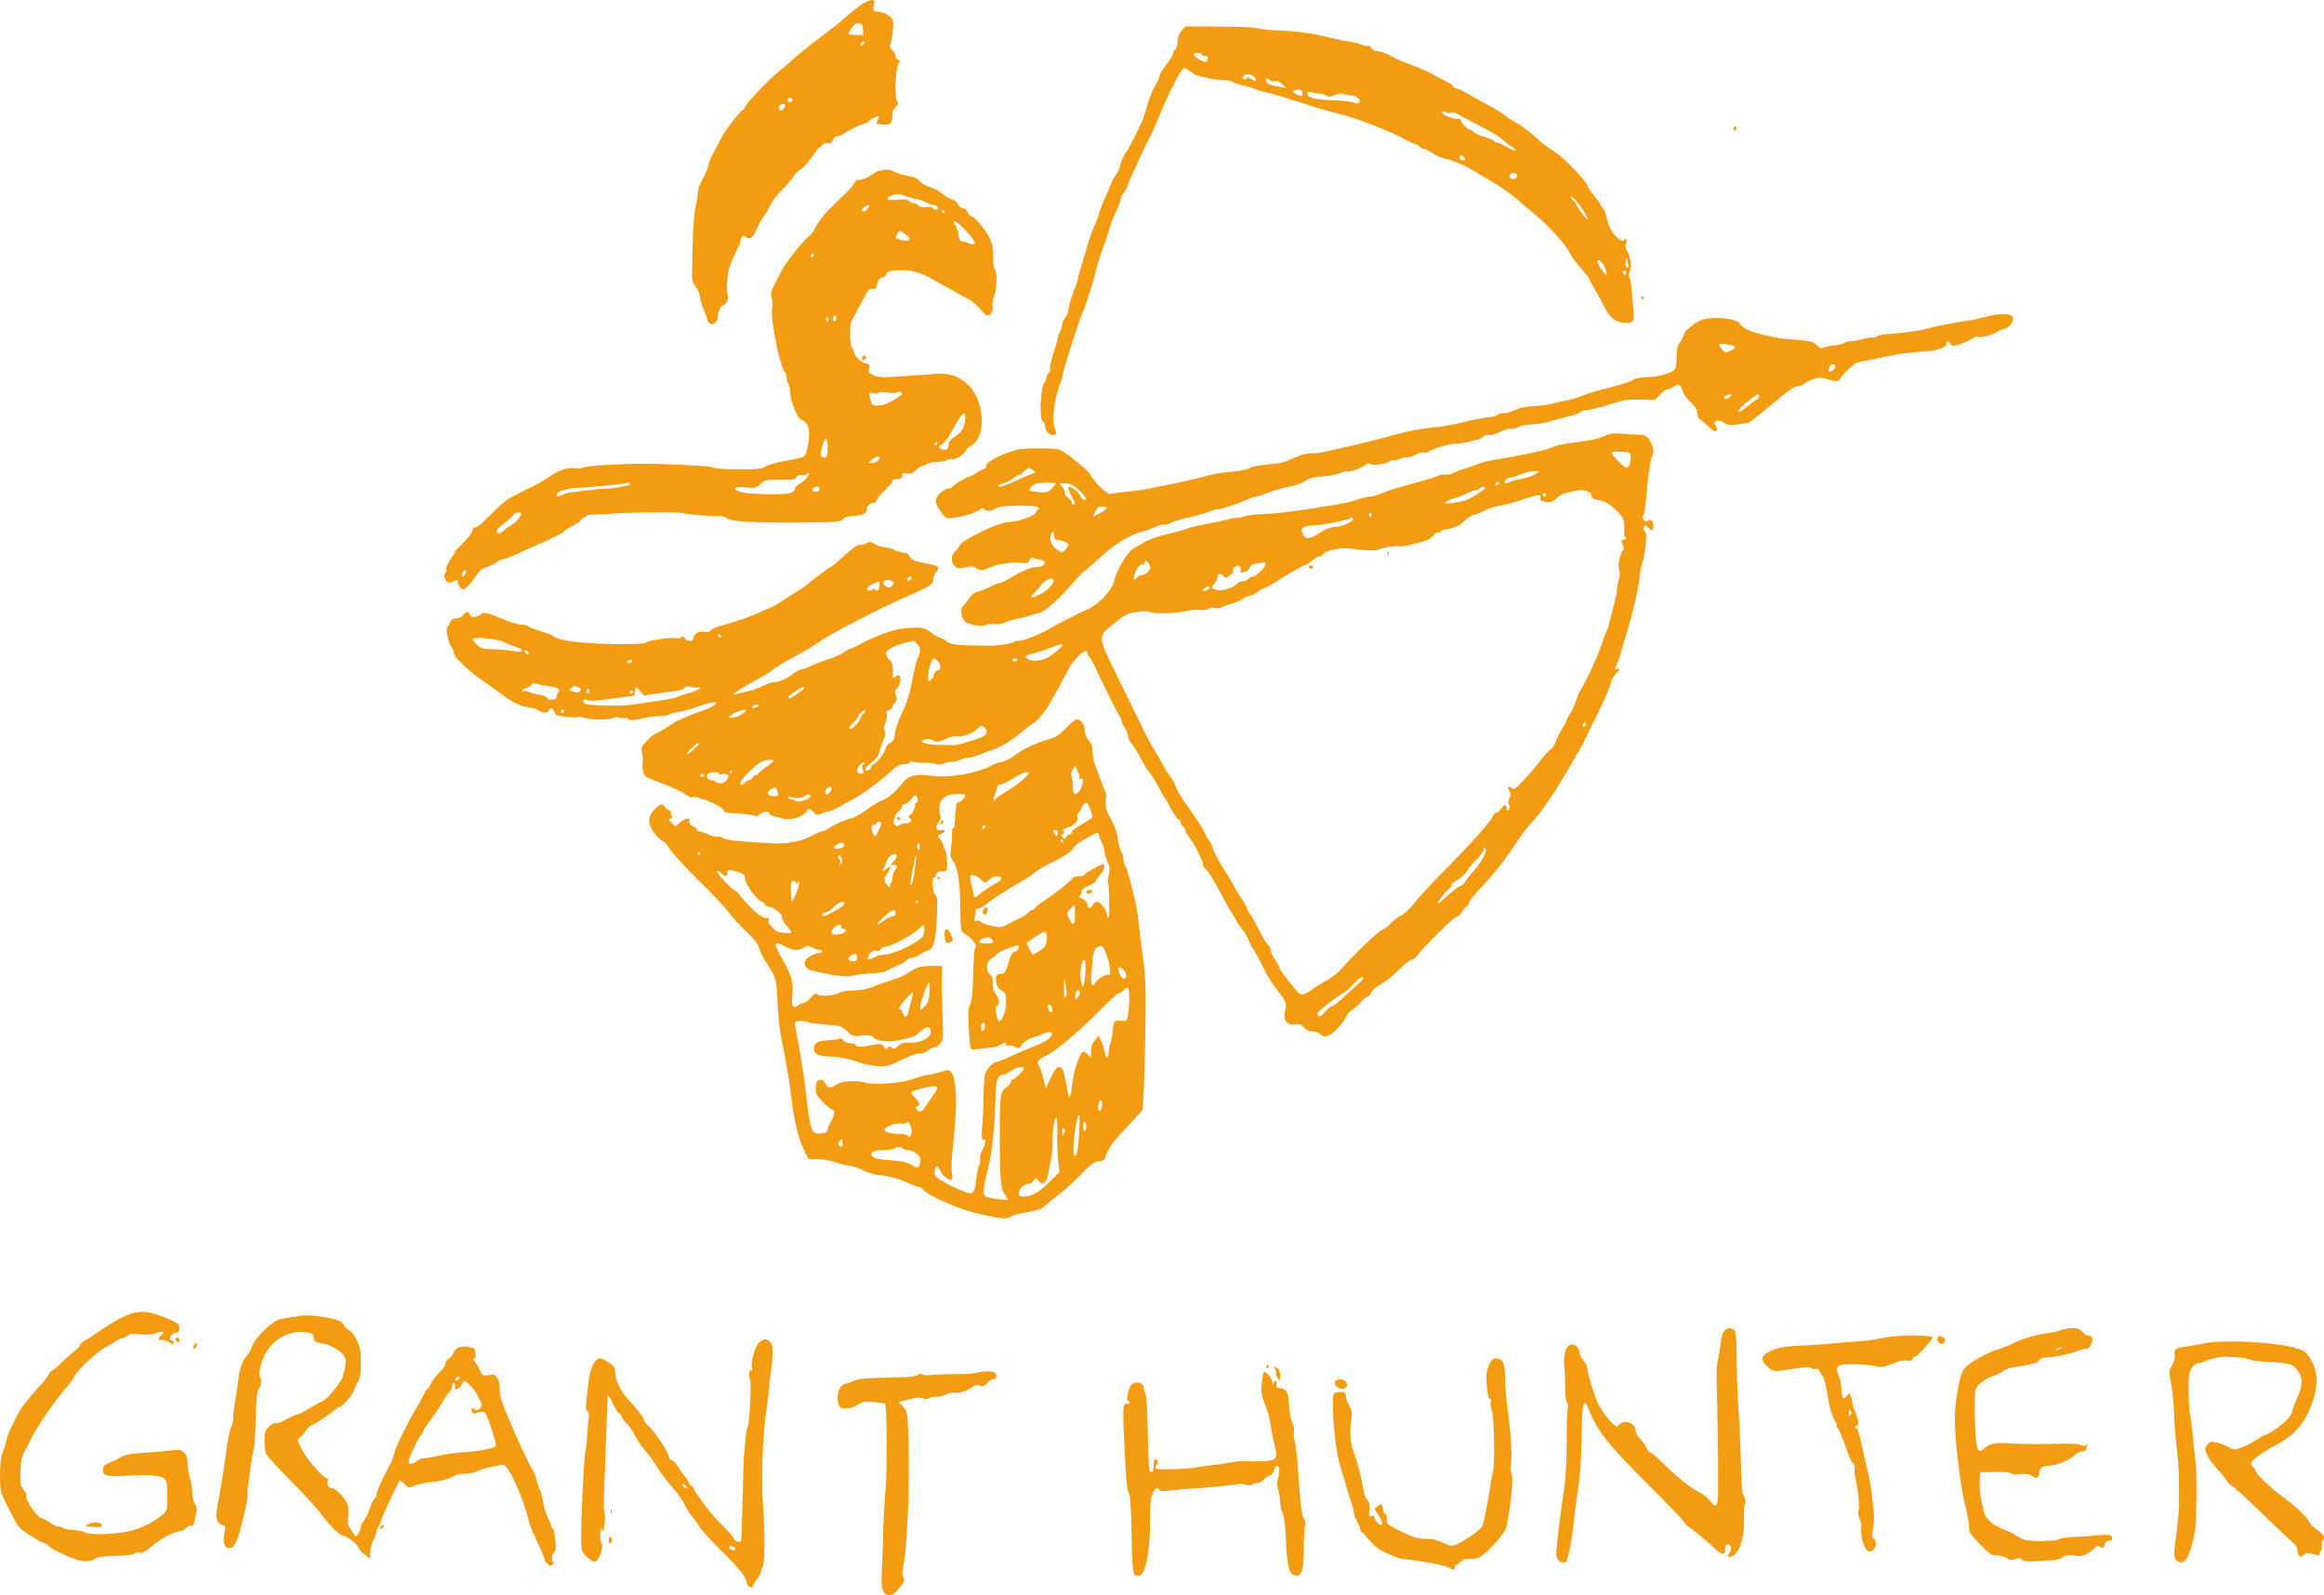 <?xml version="1.0" encoding="UTF-8" standalone="no"?>
<svg
   xmlns:dc="http://purl.org/dc/elements/1.1/"
   xmlns:cc="http://creativecommons.org/ns#"
   xmlns:rdf="http://www.w3.org/1999/02/22-rdf-syntax-ns#"
   xmlns:svg="http://www.w3.org/2000/svg"
   xmlns="http://www.w3.org/2000/svg"
   xmlns:sodipodi="http://sodipodi.sourceforge.net/DTD/sodipodi-0.dtd"
   xmlns:inkscape="http://www.inkscape.org/namespaces/inkscape"
   version="1.0"
   width="1450.663pt"
   height="995.999pt"
   viewBox="0 0 1450.663 995.999"
   preserveAspectRatio="xMidYMid meet"
   id="svg80"
   sodipodi:docname="gh.svg"
   inkscape:version="0.92.2 (5c3e80d, 2017-08-06)">
  <defs
     id="defs84" />
  <sodipodi:namedview
     pagecolor="#ffffff"
     bordercolor="#666666"
     borderopacity="1"
     objecttolerance="10"
     gridtolerance="10"
     guidetolerance="10"
     inkscape:pageopacity="0"
     inkscape:pageshadow="2"
     inkscape:window-width="1600"
     inkscape:window-height="1745"
     id="namedview82"
     showgrid="false"
     fit-margin-top="0"
     fit-margin-left="0"
     fit-margin-right="0"
     fit-margin-bottom="0"
     inkscape:zoom="0.855"
     inkscape:cx="782.64043"
     inkscape:cy="782.33153"
     inkscape:window-x="1600"
     inkscape:window-y="27"
     inkscape:window-maximized="0"
     inkscape:current-layer="svg80" />
  <g
     transform="matrix(0.1,0,0,-0.1,-478.949,1080)"
     id="g78"
     style="fill:#f39c12;stroke:none">
    <path
       d="m 10185,10783 c -25,-13 -138,-104 -155,-124 -3,-3 -57,-44 -120,-92 -63,-47 -143,-111 -177,-143 -34,-31 -75,-66 -91,-78 -46,-34 -202,-198 -202,-213 0,-8 -6,-16 -13,-19 -18,-6 -116,-135 -139,-183 -10,-20 -32,-61 -48,-91 -16,-30 -29,-63 -29,-73 -1,-10 -11,-37 -23,-60 -12,-23 -26,-51 -31,-62 -6,-11 -11,-36 -12,-55 -1,-19 -8,-60 -15,-90 -11,-45 -18,-189 -21,-427 0,-20 10,-46 25,-66 14,-19 26,-47 26,-63 0,-16 9,-47 19,-69 10,-22 21,-52 24,-66 4,-15 13,-29 22,-32 18,-7 45,18 45,42 0,32 21,80 33,75 15,-5 39,45 30,60 -11,16 -4,135 9,176 10,32 34,86 59,132 5,10 9,23 9,30 0,7 4,19 9,27 8,12 12,12 25,2 24,-20 45,-6 68,46 11,27 31,63 45,81 13,18 33,51 43,75 11,23 44,66 75,96 31,30 61,66 68,80 7,13 25,32 41,41 16,8 49,45 73,80 25,36 47,63 51,62 3,-2 9,4 15,13 6,11 16,15 31,11 18,-4 26,0 34,19 6,14 20,25 30,25 10,0 22,4 28,9 18,16 99,58 128,65 17,4 35,13 40,20 6,7 23,17 38,24 26,11 27,10 18,-14 -6,-14 -10,-26 -10,-27 0,-1 20,-3 44,-5 47,-3 56,8 56,68 0,14 9,34 21,43 14,13 18,22 11,30 -22,26 -12,234 12,249 7,4 4,9 -7,14 -9,3 -17,14 -17,24 0,9 -9,25 -20,35 -13,12 -18,25 -14,34 12,27 23,125 18,148 -9,33 -55,60 -108,62 -15,1 -17,6 -12,36 6,30 4,35 -11,35 -10,-1 -31,-8 -48,-17 z m -17,-133 c 4,0 8,-16 9,-34 l 1,-35 -48,1 c -45,1 -48,3 -39,20 19,36 44,58 57,53 8,-3 17,-5 20,-5 z m 12,-125 c -7,-9 -15,-13 -17,-11 -7,7 7,26 19,26 6,0 6,-6 -2,-15 z m -445,-344 c 7,-12 -12,-24 -25,-16 -11,7 -4,25 10,25 5,0 11,-4 15,-9 z m -45,-35 c 0,-16 -14,-36 -26,-36 -14,0 -19,22 -7,33 7,8 33,10 33,3 z"
       id="path4"
       inkscape:connector-curvature="0" />
    <path
       d="m 12164,10607 c -16,-19 -24,-41 -24,-67 0,-21 -6,-43 -15,-50 -8,-7 -15,-19 -15,-28 0,-8 -15,-33 -33,-56 -32,-40 -50,-70 -52,-91 0,-5 -13,-30 -27,-55 -15,-25 -33,-70 -42,-100 -8,-30 -22,-75 -31,-100 -16,-45 -95,-200 -106,-210 -11,-10 -39,-73 -39,-89 0,-9 -11,-33 -25,-53 -14,-20 -25,-39 -25,-42 0,-3 -12,-31 -26,-63 -14,-32 -29,-67 -34,-78 -5,-11 -14,-38 -20,-60 -6,-22 -19,-56 -29,-75 -10,-19 -25,-60 -34,-90 -9,-30 -27,-92 -41,-138 -14,-46 -26,-89 -26,-95 0,-7 -13,-48 -30,-90 -16,-43 -30,-90 -30,-105 0,-15 -9,-38 -20,-52 -11,-14 -20,-34 -20,-45 0,-11 -7,-33 -15,-49 -8,-15 -15,-34 -15,-42 0,-7 -11,-48 -25,-90 -14,-43 -23,-85 -20,-94 3,-10 -1,-23 -10,-30 -8,-7 -15,-21 -15,-31 0,-10 -4,-20 -8,-23 -27,-16 -38,-246 -12,-246 4,0 11,-16 14,-35 7,-37 34,-59 60,-49 11,4 13,11 7,22 -28,54 -17,185 26,297 8,22 14,41 13,43 -5,6 107,361 121,386 16,27 76,214 85,261 4,21 22,82 41,135 19,52 41,117 49,144 7,27 27,78 43,112 16,34 27,65 24,67 -3,3 7,23 21,44 14,20 26,42 26,48 0,5 11,32 24,60 13,27 38,82 55,120 18,39 36,78 42,88 28,52 48,97 89,197 36,88 106,227 128,253 14,16 17,16 46,-6 17,-13 42,-27 56,-30 14,-3 43,-10 65,-16 22,-6 60,-11 86,-11 25,0 49,-4 55,-8 5,-5 41,-17 79,-27 39,-10 75,-21 80,-25 6,-4 37,-12 70,-19 33,-8 125,-35 205,-61 80,-27 170,-54 200,-61 134,-30 341,-109 475,-182 17,-10 35,-17 41,-17 6,0 17,-7 24,-15 7,-8 20,-15 28,-15 9,0 33,-12 53,-26 21,-14 57,-30 81,-35 24,-5 57,-16 73,-24 17,-7 37,-16 45,-20 8,-3 24,-11 35,-18 12,-7 69,-41 129,-76 59,-35 131,-85 160,-110 28,-26 71,-63 96,-82 94,-75 216,-207 236,-255 8,-18 39,-61 69,-95 30,-34 55,-65 55,-70 0,-4 14,-32 32,-61 17,-29 40,-71 51,-93 39,-80 72,-112 123,-119 66,-9 77,3 70,73 -3,31 -8,86 -11,123 -2,38 -9,76 -14,86 -6,11 -6,24 0,33 15,24 10,87 -11,124 -15,27 -18,41 -10,55 11,20 -3,39 -15,20 -10,-16 -64,30 -84,74 -10,23 -22,57 -25,77 -4,21 -13,42 -21,49 -8,7 -15,17 -15,22 0,5 -18,31 -40,57 -22,26 -40,54 -40,62 0,8 -36,51 -78,96 -67,71 -99,98 -191,158 -8,6 -22,17 -31,26 -30,32 -130,108 -162,123 -18,9 -46,27 -62,41 -17,14 -66,44 -110,66 -43,23 -96,52 -117,65 -20,13 -49,26 -63,30 -14,3 -26,10 -26,15 0,5 -17,17 -37,28 -21,10 -65,33 -98,51 -33,18 -91,43 -129,56 -38,13 -93,37 -122,54 -30,16 -67,30 -83,30 -20,0 -34,7 -41,20 -6,11 -16,17 -25,14 -9,-4 -21,-1 -28,4 -7,6 -44,16 -82,22 -39,6 -86,15 -105,20 -97,25 -184,40 -270,46 -52,3 -113,7 -135,8 -22,2 -56,7 -75,11 -19,5 -127,9 -239,9 l -203,1 z m 126,-147 c 0,-5 9,-10 21,-10 14,0 19,-5 17,-17 -5,-24 -19,-25 -55,-3 -39,24 -42,40 -8,40 14,0 25,-4 25,-10 z m 332,-143 c 15,-24 7,-29 -19,-12 -17,12 -28,14 -31,7 -2,-6 -10,-8 -18,-5 -11,4 -12,8 -2,20 13,16 58,9 70,-10 z m 94,-18 c 3,-6 17,-9 30,-6 16,3 33,-4 49,-19 l 25,-23 -27,4 c -70,11 -98,22 -101,38 -4,19 13,23 24,6 z m 204,-79 c 0,-23 0,-23 -34,-10 -35,13 -33,30 4,30 23,0 30,-4 30,-20 z m 108,-5 c 18,-1 38,-7 44,-13 8,-8 21,-7 46,4 19,8 44,12 54,8 10,-3 33,-7 50,-10 39,-4 67,-29 51,-45 -8,-8 -17,-8 -32,1 -12,6 -70,13 -129,14 -114,4 -162,16 -162,41 0,12 6,15 23,9 12,-4 37,-8 55,-9 z m 820,-118 c 12,3 28,0 36,-6 8,-7 68,-39 133,-72 65,-33 132,-73 148,-88 17,-15 42,-35 58,-44 49,-31 28,-37 -23,-7 -28,17 -57,30 -65,30 -8,0 -17,4 -20,10 -3,5 -30,17 -60,25 -29,9 -59,22 -65,30 -7,8 -17,15 -23,15 -16,0 -57,41 -57,57 0,7 -10,12 -22,11 -32,-3 -111,34 -96,43 7,4 17,4 23,-1 6,-5 21,-7 33,-3 z m 82,-282 c 10,-13 9,-15 -9,-15 -12,0 -21,6 -21,15 0,8 4,15 9,15 5,0 14,-7 21,-15 z m 330,-110 c 0,-9 -7,-18 -16,-22 -18,-7 -39,11 -30,26 11,17 46,13 46,-4 z m 410,-215 c 17,-26 30,-51 30,-55 0,-15 -58,57 -71,88 -6,15 -15,27 -19,27 -4,0 -11,8 -14,17 -12,29 41,-25 74,-77 z m 283,-359 c -9,-13 -21,18 -16,39 7,25 7,25 13,-5 4,-16 5,-32 3,-34 z m -143,-7 c 7,-19 10,-37 7,-40 -6,-6 -57,69 -57,84 0,26 38,-8 50,-44 z m 130,-30 c 0,-8 -4,-12 -10,-9 -5,3 -10,10 -10,16 0,5 5,9 10,9 6,0 10,-7 10,-16 z"
       id="path6"
       inkscape:connector-curvature="0" />
    <path
       d="m 15610,9994 c 0,-8 5,-12 10,-9 6,3 10,10 10,16 0,5 -4,9 -10,9 -5,0 -10,-7 -10,-16 z"
       id="path8"
       inkscape:connector-curvature="0" />
    <path
       d="m 10249,9721 c -36,-28 -82,-48 -101,-44 -10,3 -19,-4 -22,-15 -4,-11 -36,-49 -73,-83 -36,-35 -79,-77 -95,-93 -31,-31 -88,-112 -88,-126 0,-4 -17,-23 -39,-42 -21,-18 -58,-60 -82,-93 -24,-33 -49,-65 -54,-71 -6,-6 -30,-50 -55,-98 -38,-74 -43,-90 -34,-114 5,-15 7,-45 3,-67 -12,-68 52,-382 82,-400 5,-4 9,-19 9,-34 0,-15 5,-32 11,-38 6,-6 11,-33 12,-59 0,-49 49,-164 68,-164 5,0 18,-9 29,-20 23,-23 26,-80 9,-159 -8,-41 -15,-50 -37,-57 -30,-8 -26,-8 -129,-27 -39,-8 -83,-21 -97,-31 -21,-13 -50,-17 -144,-16 -113,0 -174,4 -190,14 -11,7 -303,21 -432,21 -148,0 -348,-13 -369,-24 -9,-5 -36,-7 -61,-4 -46,5 -94,-13 -167,-64 -15,-11 -80,-46 -144,-77 -105,-51 -125,-66 -203,-146 -55,-56 -93,-87 -102,-83 -9,3 -14,-2 -14,-16 0,-12 -23,-43 -55,-75 -30,-29 -55,-57 -55,-61 0,-3 -14,-26 -31,-51 -16,-24 -27,-49 -24,-55 4,-5 1,-17 -6,-25 -9,-11 -9,-20 0,-40 12,-26 19,-27 65,-8 12,5 17,4 13,-3 -7,-11 19,-53 33,-53 14,0 53,41 83,87 19,30 37,45 62,52 19,5 48,19 64,30 16,12 36,21 45,21 9,0 56,18 104,41 48,22 101,46 117,53 98,43 155,72 155,78 0,4 23,19 50,33 28,14 53,32 57,40 3,8 11,15 19,15 8,0 14,4 14,9 0,4 12,8 28,8 15,-1 81,2 147,7 151,9 420,10 434,2 11,-7 142,-18 216,-18 22,0 43,-4 46,-9 15,-25 159,-34 499,-31 193,2 217,4 230,20 10,12 32,19 64,21 59,3 86,15 86,39 0,23 19,42 41,42 10,0 21,10 25,23 4,12 27,39 50,60 24,21 44,45 44,53 0,9 11,14 30,14 27,0 35,8 31,32 0,4 12,5 28,2 23,-5 35,-1 56,20 14,14 31,26 38,26 7,0 21,6 32,14 11,7 42,13 68,13 26,0 53,5 59,11 6,6 17,8 25,5 20,-8 77,25 89,51 5,11 18,25 30,30 42,19 69,74 71,147 5,193 -117,322 -290,305 -34,-3 -107,-9 -162,-12 -55,-3 -120,-7 -145,-9 -26,-1 -59,4 -78,13 -30,13 -33,19 -28,44 5,23 2,28 -14,28 -25,0 -80,48 -80,70 0,9 -6,22 -12,29 -16,15 -16,154 -1,173 6,7 32,55 58,106 42,83 50,93 69,88 19,-5 24,0 32,32 7,27 15,38 32,40 12,2 22,9 22,17 0,18 27,28 85,28 78,1 125,-12 195,-51 36,-20 76,-43 90,-50 14,-6 43,-23 65,-36 22,-14 56,-32 76,-41 19,-9 52,-36 73,-60 20,-25 43,-45 51,-45 19,0 38,36 30,59 -3,10 1,38 10,62 18,53 20,142 3,172 -7,12 -11,48 -9,79 1,40 -4,71 -18,103 -23,53 -98,145 -118,145 -7,0 -18,11 -23,25 -6,15 -17,25 -30,25 -12,0 -24,9 -30,24 -5,13 -20,26 -36,30 -15,4 -43,20 -61,36 -18,16 -52,34 -75,40 -24,6 -52,22 -64,36 -11,14 -32,27 -45,29 -49,8 -114,26 -123,36 -17,16 -92,10 -117,-10 z m 208,-150 c 29,-10 54,-17 56,-14 3,2 24,-5 48,-16 23,-12 50,-21 60,-21 9,0 19,-7 23,-15 6,-17 -19,-21 -30,-4 -4,7 -21,9 -41,6 -25,-4 -39,-1 -52,12 -9,9 -23,15 -29,13 -7,-2 -19,3 -27,12 -13,12 -29,14 -76,9 -61,-6 -78,5 -36,25 32,15 46,14 104,-7 z m -249,-71 c -13,-21 -38,-27 -38,-10 0,9 28,29 43,30 4,0 2,-9 -5,-20 z m 477,-20 c 3,-5 1,-10 -4,-10 -6,0 -11,5 -11,10 0,6 2,10 4,10 3,0 8,-4 11,-10 z m 176,-171 c 27,-38 17,-43 -41,-22 -8,4 -22,7 -30,7 -10,1 -16,14 -18,41 -2,22 -10,48 -19,57 -8,9 -12,21 -9,27 7,10 80,-59 117,-110 z m -416,26 c 24,-20 27,-27 16,-34 -12,-8 -66,1 -78,13 -6,6 16,46 25,46 4,-1 21,-12 37,-25 z m -583,-137 c -7,-7 -12,-8 -12,-2 0,14 12,26 19,19 2,-3 -1,-11 -7,-17 z m 148,-382 c 0,-8 -4,-18 -10,-21 -5,-3 -10,3 -10,14 0,12 5,21 10,21 6,0 10,-6 10,-14 z m -50,-11 c 0,-8 -2,-15 -4,-15 -2,0 -6,7 -10,15 -3,8 -1,15 4,15 6,0 10,-7 10,-15 z m 432,-454 c 11,6 19,5 23,-2 4,-6 5,-11 4,-13 -76,-51 -104,-64 -143,-67 -42,-4 -45,-1 -56,46 -8,36 -8,36 20,30 15,-3 31,-2 34,3 3,5 26,6 53,2 26,-4 56,-4 65,1 z m 421,-178 c -6,-49 -24,-75 -75,-108 -18,-11 -28,-26 -28,-41 0,-28 -13,-37 -40,-29 -26,8 -25,19 4,35 13,7 39,42 57,78 61,118 93,144 82,65 z m -857,-170 c -1,-57 -9,-70 -35,-54 -11,7 -11,17 0,60 17,69 36,66 35,-6 z m 684,27 c 0,-5 -5,-10 -11,-10 -5,0 -7,5 -4,10 3,6 8,10 11,10 2,0 4,-4 4,-10 z m -360,-88 c 0,-16 -24,-32 -48,-32 h -24 l 23,20 c 25,20 49,26 49,12 z m -450,-119 c -7,-10 -27,-29 -46,-41 -19,-12 -34,-28 -34,-35 0,-27 -46,-35 -181,-32 -133,3 -189,14 -189,36 0,9 18,10 63,6 59,-6 66,-4 93,21 28,25 35,27 122,26 81,-1 94,1 103,18 7,13 17,16 33,12 13,-3 27,-1 31,6 4,6 9,9 12,7 2,-3 -1,-14 -7,-24 z m -1113,-50 c -9,-8 -123,-26 -157,-24 -14,0 -61,-4 -105,-10 -44,-6 -91,-12 -105,-13 -14,-1 -35,-8 -47,-14 -29,-16 -44,-15 -37,3 8,20 68,38 144,40 79,3 293,25 299,31 2,2 7,2 9,-1 3,-3 2,-8 -1,-12 z m 1187,-35 c -7,-11 -44,-10 -44,2 0,16 34,30 42,17 4,-6 4,-15 2,-19 z M 8032,7570 c -9,-16 -33,-38 -53,-49 -20,-12 -42,-28 -49,-36 -16,-19 -40,-19 -40,0 0,8 22,31 49,50 27,20 52,42 55,50 3,8 17,15 30,15 25,0 25,0 8,-30 z m -332,-337 c 0,-14 -19,-38 -25,-32 -8,8 5,39 16,39 5,0 9,-3 9,-7 z"
       id="path10"
       inkscape:connector-curvature="0" />
    <path
       d="m 15035,8940 c 3,-5 8,-10 11,-10 2,0 4,5 4,10 0,6 -5,10 -11,10 -5,0 -7,-4 -4,-10 z"
       id="path12"
       inkscape:connector-curvature="0" />
    <path
       d="m 17190,8824 c -68,-18 -97,-24 -132,-28 -57,-8 -214,-38 -238,-47 -35,-12 -142,-27 -228,-33 -40,-2 -79,-9 -87,-16 -8,-7 -20,-10 -27,-7 -7,2 -33,-2 -58,-9 -25,-8 -59,-14 -77,-14 -17,0 -34,-4 -38,-9 -3,-5 -31,-13 -63,-17 -31,-3 -64,-10 -73,-15 -11,-6 -23,-1 -39,16 -22,24 -45,28 -190,39 -69,5 -206,38 -248,60 -17,9 -36,25 -42,35 -18,35 -175,49 -243,22 -38,-15 -107,-73 -107,-89 0,-8 -10,-28 -22,-45 -18,-25 -23,-46 -23,-100 -1,-55 -4,-70 -21,-81 -31,-22 -103,-39 -171,-41 -41,-1 -69,-7 -80,-17 -10,-9 -76,-30 -148,-48 -71,-18 -150,-41 -173,-52 -24,-11 -67,-23 -95,-28 -29,-5 -68,-14 -87,-20 -19,-6 -67,-12 -105,-15 -73,-4 -89,-7 -143,-31 -18,-8 -45,-14 -60,-14 -16,0 -33,-5 -40,-12 -6,-6 -30,-12 -54,-13 -24,-2 -88,-14 -143,-28 -55,-14 -131,-29 -170,-32 -110,-10 -204,-29 -365,-75 -56,-15 -141,-36 -338,-80 -23,-6 -63,-10 -88,-10 -26,0 -67,-10 -97,-24 -78,-35 -85,-37 -180,-46 -49,-5 -94,-13 -100,-18 -15,-12 -59,-22 -122,-27 -75,-7 -101,-12 -207,-40 -54,-13 -135,-32 -180,-40 -46,-8 -103,-20 -128,-26 -25,-5 -85,-14 -135,-18 -49,-5 -97,-12 -105,-15 -17,-7 -113,87 -124,121 -6,19 -139,128 -187,154 -26,13 -230,14 -274,1 -116,-35 -202,-83 -189,-104 3,-5 -7,-13 -23,-19 -15,-6 -35,-16 -43,-24 -8,-7 -26,-16 -40,-20 -27,-7 -103,-55 -108,-67 -2,-5 -12,-8 -22,-8 -29,0 -80,-48 -80,-77 0,-22 40,-87 64,-104 22,-16 174,20 209,49 13,12 20,13 29,4 16,-16 44,-15 73,4 17,11 52,16 127,17 57,1 111,-1 120,-4 22,-6 35,-19 20,-19 -6,0 -13,-9 -17,-19 -7,-23 -118,-61 -177,-61 -52,0 -286,-112 -298,-144 -4,-11 -18,-29 -29,-38 -27,-22 -27,-69 -2,-92 17,-15 27,-16 68,-8 38,9 51,8 64,-4 18,-16 42,-18 67,-5 48,25 141,43 199,38 56,-5 63,-4 68,15 5,15 12,18 28,13 28,-8 50,-13 60,-14 4,-1 7,-7 7,-15 0,-16 -21,-26 -56,-26 -27,0 -96,-30 -165,-72 -25,-15 -53,-28 -60,-28 -8,0 -30,-9 -50,-19 -19,-11 -55,-25 -78,-32 -32,-9 -49,-23 -67,-50 -13,-21 -28,-40 -34,-44 -17,-10 -11,-70 9,-92 23,-24 111,-39 140,-23 11,5 33,7 50,4 20,-4 44,0 68,11 21,10 52,20 70,22 17,2 50,10 73,18 24,8 49,15 56,15 30,0 124,78 199,166 44,51 83,93 87,94 4,0 45,35 91,78 91,86 195,152 272,172 28,7 67,21 88,31 21,10 44,16 52,13 7,-3 24,1 37,9 13,9 66,25 118,37 52,12 110,28 128,36 18,8 40,14 49,14 25,0 118,31 200,66 17,8 37,14 45,14 8,0 41,11 74,24 32,13 86,29 119,35 63,13 99,26 126,48 9,7 52,16 95,19 43,3 94,13 112,21 18,9 35,13 38,10 8,-8 96,22 115,39 13,12 22,13 36,5 21,-10 97,3 121,22 7,5 15,7 19,4 3,-3 21,0 40,8 19,8 39,12 44,9 5,-3 30,4 54,16 24,12 49,19 55,15 6,-4 25,2 43,13 37,21 122,43 172,43 11,0 38,5 60,11 22,6 48,12 57,13 10,1 26,9 36,19 11,9 26,14 35,10 9,-3 39,5 67,19 27,14 59,23 69,20 10,-3 32,2 49,11 17,9 50,16 74,16 46,1 105,12 153,28 17,6 56,16 88,23 31,7 62,18 68,26 6,7 26,13 44,13 19,0 80,15 137,34 91,29 114,33 195,31 l 92,-2 33,34 c 17,18 39,33 48,33 9,0 25,7 36,15 30,23 41,18 55,-22 6,-20 29,-53 51,-73 29,-27 41,-46 43,-71 1,-19 6,-34 11,-34 5,0 29,-20 53,-43 28,-27 47,-40 53,-34 6,6 6,17 -1,30 -14,27 -14,29 4,36 8,3 30,-3 47,-13 27,-16 42,-18 83,-11 28,5 55,9 62,9 12,1 37,21 176,136 85,72 120,95 143,95 10,0 25,6 33,13 9,7 34,20 57,29 34,13 47,13 85,2 58,-18 78,-17 86,2 5,14 43,53 86,90 7,6 31,14 53,18 21,3 48,8 59,11 121,29 223,45 318,50 91,5 147,24 147,50 0,20 10,19 25,-2 11,-15 17,-16 56,-3 24,7 57,22 72,33 15,10 34,17 41,14 18,-7 97,13 117,29 8,8 29,16 46,20 38,7 71,57 53,79 -16,19 -86,18 -160,-1 z m -1592,-180 c 31,-6 28,-19 -9,-35 -29,-12 -33,-11 -50,10 -32,39 -25,42 59,25 z m 647,-134 c 0,-15 -31,-37 -40,-28 -4,3 -1,16 5,28 12,22 35,23 35,0 z m -655,-185 c -14,-17 -40,-20 -40,-6 0,8 18,16 44,20 5,0 3,-6 -4,-14 z m 180,0 c 0,-8 -3,-15 -8,-15 -4,0 -29,-18 -56,-40 -47,-39 -71,-50 -64,-30 3,11 109,98 121,99 4,1 7,-6 7,-14 z m -4534,-459 c 19,-14 19,-15 -1,-22 -11,-4 -58,-24 -104,-45 -82,-38 -118,-48 -107,-30 3,5 18,12 33,16 16,3 42,17 59,30 17,13 34,22 36,20 3,-3 15,6 28,20 27,29 30,30 56,11 z m 144,-84 c 0,-3 -12,-18 -26,-33 -22,-23 -31,-26 -72,-22 -74,7 -78,10 -54,36 17,18 33,22 86,24 37,0 66,-2 66,-5 z m 148,-45 c 23,-23 42,-45 42,-49 0,-17 -29,-7 -35,12 -7,23 -51,60 -72,60 -10,0 -7,-13 12,-50 28,-55 29,-60 15,-60 -5,0 -10,6 -10,14 0,7 -11,21 -25,30 -14,9 -22,22 -19,30 3,8 -3,23 -14,34 -26,26 -22,29 25,24 28,-3 50,-15 81,-45 z m 172,-107 c 0,-4 -21,-20 -46,-34 -25,-14 -44,-22 -42,-18 27,55 31,59 59,60 16,0 29,-3 29,-8 z m -330,-175 c 0,-18 5,-25 20,-25 22,0 70,-20 70,-29 0,-3 -9,-17 -19,-30 -14,-19 -22,-21 -37,-13 -41,22 -62,56 -57,90 6,38 23,43 23,7 z m -5,-275 c 10,-17 -37,-69 -82,-90 -62,-29 -70,-25 -29,17 20,21 36,41 36,45 0,7 49,37 62,38 4,0 10,-4 13,-10 z"
       id="path14"
       inkscape:connector-curvature="0" />
    <path
       d="m 10170,8565 c 0,-8 4,-15 9,-15 5,0 11,7 15,15 3,9 0,15 -9,15 -8,0 -15,-7 -15,-15 z"
       id="path16"
       inkscape:connector-curvature="0" />
    <path
       d="m 14850,8093 c -14,-2 -40,-11 -58,-19 -19,-9 -59,-20 -90,-24 -32,-5 -90,-13 -131,-19 -41,-7 -79,-15 -85,-20 -6,-5 -40,-16 -76,-25 -56,-13 -86,-19 -195,-40 -11,-2 -54,-9 -95,-16 -41,-6 -93,-20 -115,-30 -22,-10 -53,-21 -69,-25 -16,-3 -47,-15 -68,-25 -21,-10 -47,-16 -57,-13 -11,3 -34,-2 -53,-10 -18,-8 -44,-17 -58,-20 -14,-3 -50,-13 -80,-22 -30,-9 -79,-23 -109,-31 -30,-8 -75,-24 -99,-34 -25,-11 -55,-20 -69,-20 -13,0 -49,-8 -81,-19 -59,-19 -70,-21 -232,-47 -186,-30 -276,-41 -358,-43 -45,-1 -100,-8 -121,-16 -22,-7 -41,-11 -44,-8 -3,2 -29,-2 -59,-11 -29,-8 -87,-20 -128,-27 -41,-7 -91,-18 -110,-26 -19,-8 -80,-25 -135,-38 -59,-13 -115,-33 -137,-47 -20,-14 -49,-30 -64,-37 -44,-19 -109,-126 -134,-220 -14,-52 -101,-140 -165,-167 -22,-9 -47,-20 -55,-24 -8,-5 -46,-25 -85,-44 -38,-20 -77,-40 -85,-46 -51,-32 -169,-80 -196,-80 -18,0 -35,-4 -39,-9 -5,-10 -104,-23 -165,-22 -195,3 -226,6 -254,29 -16,12 -34,22 -40,22 -7,0 -32,14 -55,32 -45,33 -56,35 -166,25 -65,-5 -177,-45 -270,-95 -32,-18 -62,-32 -67,-32 -5,0 -25,-11 -46,-25 -21,-14 -62,-32 -92,-41 -30,-8 -77,-26 -104,-40 -28,-13 -58,-24 -67,-24 -10,0 -32,-12 -50,-27 -34,-29 -90,-53 -124,-53 -11,0 -38,-10 -60,-21 -22,-12 -67,-28 -100,-35 -33,-7 -69,-16 -80,-20 -35,-12 57,50 125,85 35,18 76,42 90,53 49,37 96,66 184,112 49,26 109,63 134,82 55,42 436,238 552,284 25,10 70,31 100,47 46,23 55,33 55,54 0,15 8,36 18,47 23,26 16,39 -26,47 -110,21 -129,28 -139,51 -8,16 -20,24 -37,24 -14,0 -39,7 -54,15 -15,8 -45,16 -66,19 -21,2 -50,12 -64,21 -22,14 -29,14 -49,4 -13,-7 -31,-12 -41,-10 -17,2 -54,-26 -144,-109 -18,-17 -35,-30 -38,-30 -7,0 -117,-82 -145,-107 -8,-8 -37,-28 -65,-45 -27,-17 -73,-46 -101,-64 -28,-19 -53,-34 -57,-34 -3,0 -34,-13 -69,-30 -65,-30 -138,-56 -246,-86 -35,-9 -66,-23 -69,-31 -4,-10 -14,-12 -34,-8 -35,8 -67,-9 -71,-37 -4,-27 -35,-27 -57,0 -9,12 -15,13 -18,5 -3,-8 -15,-10 -32,-7 -33,7 -170,-13 -186,-26 -24,-20 -369,-13 -495,10 -36,6 -72,17 -80,25 -8,7 -48,23 -88,35 -40,13 -75,27 -78,31 -3,5 -17,9 -31,9 -28,0 -76,14 -130,37 -96,41 -115,44 -137,25 -24,-20 -66,-18 -66,4 0,21 -23,17 -40,-6 -9,-12 -26,-20 -42,-20 -21,0 -31,-7 -38,-24 -5,-13 -13,-27 -18,-30 -14,-8 8,-107 28,-131 10,-11 15,-26 13,-33 -7,-17 105,-123 187,-177 25,-16 63,-43 85,-60 81,-63 141,-94 190,-100 26,-3 58,-13 69,-21 27,-18 55,-18 62,1 9,22 23,18 34,-9 8,-21 17,-25 74,-31 35,-4 69,-4 74,-1 6,3 23,1 39,-5 36,-14 154,-14 180,-1 10,6 25,7 32,3 7,-4 23,-6 37,-3 13,2 24,0 24,-6 0,-11 43,-9 110,7 25,6 66,11 92,11 26,0 49,4 52,9 3,4 26,11 51,14 25,4 89,21 140,39 93,31 128,32 89,3 -10,-8 -41,-22 -69,-31 -27,-9 -68,-25 -91,-35 -22,-10 -43,-19 -47,-19 -3,0 -25,-12 -49,-27 -74,-48 -82,-53 -104,-62 -12,-5 -38,-26 -58,-47 -32,-33 -36,-41 -29,-73 6,-35 7,-55 2,-76 -1,-6 2,-24 6,-42 7,-29 15,-35 79,-59 96,-35 155,-62 189,-86 16,-11 30,-18 33,-15 18,17 194,-55 201,-82 3,-12 17,-16 51,-17 50,0 144,-12 151,-20 2,-2 11,2 20,10 24,20 61,27 61,10 0,-7 12,-16 28,-19 15,-3 42,-10 60,-16 40,-13 127,12 142,42 14,25 28,24 49,-2 16,-20 19,-20 54,-6 20,9 37,14 37,11 0,-6 31,9 155,77 60,33 155,102 224,164 50,44 69,55 96,55 19,0 35,5 35,11 0,7 7,8 18,4 9,-4 41,-7 71,-7 30,1 61,-3 70,-7 10,-6 31,-4 55,4 22,8 43,12 47,9 5,-2 25,2 45,11 20,8 48,15 63,15 14,0 46,10 71,21 25,11 53,22 63,24 42,9 134,62 186,108 31,27 67,55 81,62 14,7 41,35 61,62 33,42 57,85 163,284 27,50 92,113 107,104 5,-4 9,-13 9,-21 0,-8 4,-14 8,-14 4,0 23,-33 41,-72 63,-137 145,-299 153,-304 4,-3 8,-13 8,-23 0,-10 9,-30 20,-44 11,-14 20,-36 20,-49 0,-13 9,-33 19,-45 17,-18 33,-45 81,-134 8,-15 24,-38 35,-52 20,-23 43,-62 73,-122 9,-16 18,-32 21,-35 4,-3 12,-16 19,-30 25,-52 60,-104 71,-108 6,-2 11,-9 11,-17 0,-7 7,-18 15,-25 8,-7 15,-19 15,-26 0,-8 9,-24 20,-37 29,-33 90,-153 90,-177 0,-11 4,-20 9,-20 12,0 63,-82 112,-178 21,-41 44,-81 51,-90 7,-10 22,-34 32,-55 11,-21 29,-48 41,-60 12,-12 29,-42 39,-67 10,-25 24,-52 31,-60 7,-8 32,-53 55,-100 23,-47 54,-100 68,-119 80,-101 86,-113 74,-156 -16,-62 10,-99 64,-90 24,4 35,0 54,-20 16,-17 34,-25 56,-25 17,0 37,-7 44,-15 23,-28 58,-17 106,33 26,26 51,59 56,74 5,15 25,37 44,49 19,12 42,32 50,45 9,13 25,26 35,29 11,4 24,17 29,29 5,13 30,36 57,51 51,30 60,37 135,110 26,25 54,45 62,45 9,0 22,10 31,23 30,45 221,234 243,241 12,4 27,17 34,29 6,12 19,28 30,35 10,7 18,20 18,28 0,7 30,47 68,86 97,104 163,189 248,318 20,30 56,76 79,101 23,25 54,63 69,85 14,21 39,57 55,79 16,22 61,96 101,165 39,69 76,132 81,140 5,8 13,24 18,35 5,11 42,88 83,170 41,83 78,168 82,189 4,21 18,48 32,61 27,25 31,37 9,29 -19,-8 -19,-5 2,42 9,22 18,48 20,59 2,11 12,47 23,80 48,152 87,313 95,399 3,33 10,66 14,75 16,31 35,195 22,199 -13,4 -15,42 -2,42 5,0 14,-7 21,-15 19,-23 30,-18 30,14 0,30 -21,46 -37,30 -14,-14 -38,17 -26,34 6,6 13,46 16,87 11,133 28,264 38,281 15,29 10,64 -14,100 -20,30 -29,34 -67,35 -25,1 -67,4 -95,6 -27,3 -61,3 -75,1 z m 116,-128 c 10,-26 -5,-85 -22,-85 -17,0 -94,77 -94,95 0,3 25,5 55,5 40,0 57,-4 61,-15 z m -591,-123 c -29,-18 -51,-25 -120,-38 -16,-3 -38,-10 -48,-16 -10,-5 -21,-7 -24,-4 -10,10 19,36 38,36 11,0 27,4 37,9 34,17 78,29 112,30 l 35,1 z m -230,-62 c -3,-5 -11,-10 -16,-10 -6,0 -7,5 -4,10 3,6 11,10 16,10 6,0 7,-4 4,-10 z m -115,-51 c -24,-17 -59,-38 -79,-47 -38,-17 -141,-32 -141,-22 0,8 46,30 60,30 5,0 34,11 64,25 30,14 61,25 70,25 8,0 18,5 21,10 3,6 16,10 27,10 17,0 12,-7 -22,-31 z m 695,-26 c 0,-14 10,-19 42,-24 30,-4 57,-17 90,-46 61,-51 74,-77 71,-136 -2,-26 0,-47 5,-47 4,0 7,-4 7,-10 0,-5 -7,-10 -15,-10 -18,0 -18,-1 -5,-34 5,-14 6,-28 1,-30 -14,-9 -34,-95 -26,-113 8,-19 7,-62 -2,-77 -3,-4 -7,-27 -9,-51 -2,-23 -13,-78 -25,-121 -12,-44 -24,-90 -27,-104 -2,-14 -8,-29 -12,-35 -4,-5 -19,-47 -34,-92 -22,-68 -106,-248 -135,-288 -4,-5 -15,-35 -26,-65 -10,-30 -27,-66 -37,-79 -10,-13 -18,-28 -18,-34 0,-6 -13,-31 -29,-56 -16,-25 -35,-64 -42,-85 -8,-22 -21,-41 -29,-43 -8,-3 -35,-32 -60,-65 -25,-33 -73,-90 -107,-126 -53,-57 -64,-64 -78,-52 -21,17 -29,7 -14,-18 10,-16 10,-26 0,-48 -8,-17 -9,-30 -2,-37 11,-11 4,-37 -11,-37 -5,0 -7,4 -4,8 2,4 1,14 -3,21 -7,10 -14,6 -31,-17 -13,-17 -27,-29 -32,-26 -4,3 -11,-3 -15,-13 -13,-37 -136,-175 -313,-353 -69,-69 -149,-156 -179,-194 -30,-38 -69,-74 -85,-81 -17,-8 -44,-28 -61,-45 -16,-18 -46,-40 -65,-50 -33,-17 -183,-163 -249,-241 -17,-20 -56,-50 -88,-68 -32,-18 -76,-45 -98,-61 -51,-37 -68,-37 -97,0 -13,17 -40,50 -60,75 -20,24 -40,54 -43,66 -4,11 -18,37 -31,56 -13,20 -24,44 -24,53 0,10 -7,24 -16,31 -9,7 -33,48 -55,92 -21,43 -48,90 -59,104 -11,14 -20,31 -20,37 0,6 -16,35 -35,64 -20,28 -40,62 -45,74 -6,13 -24,43 -40,68 -45,70 -90,152 -90,165 0,7 -11,29 -25,49 -14,20 -25,41 -25,47 0,5 -26,47 -57,92 -31,45 -69,101 -85,124 -16,23 -34,57 -40,75 -6,18 -22,46 -35,62 -13,15 -30,42 -38,60 -9,17 -33,60 -55,96 -23,36 -59,103 -81,150 -23,47 -85,175 -139,285 -144,294 -141,275 -42,358 68,57 84,65 140,75 43,8 71,8 90,1 33,-13 159,-9 227,6 28,7 67,10 88,7 20,-2 44,1 51,7 8,7 25,9 40,5 15,-3 32,-2 39,3 6,6 35,16 62,23 28,7 61,22 74,32 13,10 31,18 40,18 10,0 32,11 51,25 19,14 39,25 46,25 6,0 52,26 100,58 49,31 109,66 134,77 25,10 57,30 72,44 15,13 31,22 34,18 4,-4 13,2 21,12 17,25 108,44 170,36 93,-12 166,-15 177,-6 6,4 31,12 56,15 42,7 60,8 93,5 6,0 48,9 92,20 60,15 85,27 101,47 12,15 26,24 32,20 6,-3 12,-1 14,5 2,6 16,13 30,14 51,6 93,25 121,55 16,17 41,32 55,35 15,3 47,16 72,29 25,13 66,26 91,29 25,3 88,20 139,37 111,35 123,37 115,11 -4,-15 1,-19 32,-24 32,-6 42,-2 68,22 16,16 44,31 60,34 17,3 46,10 65,14 44,12 95,-7 95,-34 z m -285,7 c 0,-5 -4,-10 -10,-10 -5,0 -10,5 -10,10 0,6 5,10 10,10 6,0 10,-4 10,-10 z m -1090,-126 c 0,-8 -5,-12 -10,-9 -6,4 -8,11 -5,16 9,14 15,11 15,-7 z m -115,-24 c 9,-14 -73,-50 -115,-50 -24,0 -54,-12 -90,-35 -66,-43 -92,-45 -109,-8 -11,23 -10,29 5,40 10,7 38,13 63,13 48,1 217,33 228,44 8,8 11,8 18,-4 z m -1265,-304 c 0,-17 -33,-46 -53,-46 -11,0 -25,-7 -32,-17 -22,-30 -25,3 -3,46 12,25 26,40 33,37 8,-3 16,3 20,12 6,15 8,15 21,-2 8,-11 14,-24 14,-30 z m 720,22 c 0,-18 -62,-78 -81,-78 -9,0 -22,-7 -29,-15 -7,-8 -23,-15 -36,-15 -12,0 -26,-5 -29,-10 -15,-25 -86,-51 -120,-44 -45,8 -49,16 -25,42 11,12 20,30 20,42 0,24 18,26 35,4 11,-15 14,-15 39,1 15,10 25,24 22,31 -6,17 20,38 38,31 9,-4 12,-14 9,-25 -4,-17 -1,-19 22,-14 16,3 30,14 35,28 7,17 19,24 47,27 21,2 41,4 46,5 4,1 7,-3 7,-10 z m -2210,-87 c 0,-5 -7,-11 -15,-15 -15,-5 -20,5 -8,17 9,10 23,9 23,-2 z m -121,-20 c 12,-8 12,-12 2,-25 -16,-19 -22,-20 -46,-3 -33,25 8,51 44,28 z m -79,-25 c 0,-29 -19,-44 -31,-25 -5,8 -9,9 -9,4 0,-6 -9,-11 -20,-12 -31,-3 -24,22 13,40 43,21 47,21 47,-7 z m 2060,-15 c 0,-10 -24,-21 -43,-21 -7,0 -3,7 7,15 22,17 36,19 36,6 z M 9291,6827 c -1,-12 -15,-9 -19,4 -3,6 1,10 8,8 6,-3 11,-8 11,-12 z m -1353,-36 c 20,-11 54,-25 75,-31 52,-16 48,-35 -5,-26 -40,7 -85,11 -181,14 -27,2 -45,10 -62,28 -14,15 -25,30 -25,35 0,16 160,1 198,-20 z m 2574,-8 c 24,-28 26,-45 10,-83 -16,-37 -19,-51 -47,-190 -10,-51 -33,-118 -58,-169 -25,-52 -41,-100 -42,-124 -1,-32 -6,-42 -27,-53 -15,-8 -29,-26 -33,-42 -6,-29 -56,-92 -73,-92 -5,0 -12,-9 -15,-20 -3,-11 -12,-20 -21,-20 -26,0 -19,15 24,49 28,22 43,44 51,74 6,23 18,56 26,74 10,22 12,37 5,49 -7,12 -5,28 5,51 7,19 11,43 8,54 -5,15 -1,22 14,26 12,3 21,11 21,18 0,8 7,21 16,29 12,13 14,22 6,45 -9,24 -7,32 9,47 18,17 26,64 12,77 -3,4 -14,0 -24,-8 -16,-15 -17,-13 -16,34 1,40 -4,55 -21,71 -12,12 -22,30 -22,41 0,26 70,58 171,78 3,0 13,-7 21,-16 z m 908,-12 c 0,-10 -63,-62 -95,-78 -35,-18 -84,-23 -110,-11 -35,16 -31,25 18,36 23,6 71,22 107,35 77,29 80,30 80,18 z m -3335,-42 c 11,-17 -1,-21 -15,-4 -8,9 -8,15 -2,15 6,0 14,-5 17,-11 z m 2557,-56 c 24,-22 23,-54 -2,-60 -11,-3 -20,-13 -20,-23 0,-9 -9,-25 -19,-34 -19,-17 -19,-16 -17,31 3,44 22,103 34,103 3,0 14,-7 24,-17 z m 498,7 c 0,-5 -7,-10 -15,-10 -8,0 -15,5 -15,10 0,6 7,10 15,10 8,0 15,-4 15,-10 z m -2405,-10 c -3,-5 -13,-10 -21,-10 -8,0 -12,5 -9,10 3,6 13,10 21,10 8,0 12,-4 9,-10 z m -522,-153 c 62,-10 79,-22 60,-41 -4,-4 -8,-15 -8,-24 0,-11 -10,-18 -27,-20 -16,-2 -28,1 -28,6 0,10 -39,25 -70,27 -8,1 -28,7 -43,13 -16,7 -33,10 -38,6 -5,-3 -9,-1 -9,4 0,6 11,13 25,16 14,4 28,13 32,22 3,10 11,13 22,8 9,-4 46,-12 84,-17 z m 188,-8 c 16,-8 18,-13 9,-24 -9,-10 -18,-11 -41,-3 -28,9 -28,11 -12,24 22,16 20,16 44,3 z m 737,-1 c 42,3 22,-13 -40,-32 -35,-10 -71,-22 -81,-28 -10,-5 -67,-16 -125,-24 -59,-9 -129,-19 -156,-23 -70,-11 -285,-6 -298,7 -15,15 0,36 17,22 9,-7 45,-6 126,5 63,9 128,17 144,18 20,1 29,7 27,16 -2,8 0,21 3,30 5,13 11,11 30,-13 l 23,-28 83,12 c 46,7 102,15 124,17 22,3 44,12 48,20 6,9 16,11 30,7 12,-4 32,-7 45,-6 z m 672,-3 c 0,-7 -81,-65 -92,-65 -20,0 -5,20 35,44 41,25 57,31 57,21 z m -1340,-20 c 0,-8 -4,-15 -10,-15 -5,0 -10,7 -10,15 0,8 5,15 10,15 6,0 10,-7 10,-15 z m 270,-5 c 0,-5 -4,-10 -10,-10 -5,0 -10,5 -10,10 0,6 5,10 10,10 6,0 10,-4 10,-10 z m 780,-90 c -20,-13 -43,-13 -35,0 3,6 16,10 28,10 18,0 19,-2 7,-10 z m -1210,-30 c 0,-5 -4,-10 -10,-10 -5,0 -10,5 -10,10 0,6 5,10 10,10 6,0 10,-4 10,-10 z m 1115,-15 c -25,-21 -85,-35 -85,-20 0,9 75,44 95,44 17,0 16,-3 -10,-24 z m 752,-3 c -10,-10 -17,-23 -17,-28 -1,-13 -47,-64 -60,-64 -17,0 -11,14 20,43 16,16 29,32 27,37 -2,10 36,41 42,34 2,-2 -3,-12 -12,-22 z m 4513,-61 c 0,-6 -4,-13 -10,-16 -5,-3 -10,1 -10,9 0,9 5,16 10,16 6,0 10,-4 10,-9 z m -3754,-26 c 24,-23 13,-46 -31,-62 -84,-30 -141,-46 -170,-45 -16,1 -56,1 -87,2 -68,0 -121,17 -98,29 17,10 56,8 66,-2 12,-12 44,-8 82,12 24,12 49,17 70,13 33,-4 97,22 130,55 17,16 20,16 38,-2 z M 9150,6154 c 0,-8 -63,-64 -73,-64 -4,0 7,15 25,34 31,33 48,43 48,30 z m 470,-103 c 0,-3 -23,-22 -50,-41 -27,-19 -50,-38 -50,-42 0,-5 -6,-8 -14,-8 -8,0 -16,-7 -20,-15 -3,-8 -12,-15 -19,-15 -8,0 -20,-7 -27,-15 -15,-18 -30,-20 -30,-4 0,19 95,115 132,133 24,13 78,17 78,7 z m 562,-20 c -9,-5 -11,-17 -6,-34 5,-23 3,-27 -15,-27 -14,0 -21,6 -21,19 0,22 25,51 43,51 8,0 8,-3 -1,-9 z m -822,-51 c 0,-5 -5,-10 -11,-10 -5,0 -7,5 -4,10 3,6 8,10 11,10 2,0 4,-4 4,-10 z m -84,-9 c -4,-5 3,-7 14,-4 11,3 26,3 35,-1 27,-10 -3,-56 -36,-56 -15,0 -31,5 -34,10 -3,6 -15,10 -26,10 -24,0 -37,29 -18,41 18,12 72,12 65,0 z m -91,-11 c 3,-5 -1,-10 -9,-10 -9,0 -16,5 -16,10 0,6 4,10 9,10 6,0 13,-4 16,-10 z m 460,-107 c 6,-20 3,-23 -24,-23 -40,0 -50,19 -21,42 25,20 34,16 45,-19 z m 335,24 c 0,-14 -20,-37 -32,-37 -12,0 -10,24 4,38 16,16 28,15 28,-1 z m -132,-49 c -6,-19 -79,-41 -92,-28 -5,5 -18,10 -28,10 -10,0 -18,5 -18,11 0,7 7,8 18,3 23,-10 73,-7 86,6 14,14 39,13 34,-2 z m 4202,-378 c -12,-23 -38,-61 -59,-83 -20,-23 -45,-54 -54,-69 -10,-16 -23,-28 -30,-28 -6,0 -32,-18 -57,-40 -75,-66 -80,-70 -85,-70 -9,0 46,74 65,87 11,8 20,20 20,28 0,7 17,22 38,32 20,11 46,35 57,53 11,19 39,53 63,76 23,23 42,50 42,60 0,13 3,15 11,7 8,-8 5,-23 -11,-53 z m -750,-757 c 0,-5 -23,-28 -51,-53 -28,-25 -69,-62 -91,-82 -22,-21 -46,-38 -52,-38 -7,0 -27,-16 -45,-37 -25,-28 -35,-33 -44,-24 -9,10 -5,18 19,39 59,50 109,87 137,102 15,7 45,33 65,56 34,38 62,55 62,37 z"
       id="path18"
       inkscape:connector-curvature="0" />
    <path
       d="m 13451,7344 c 0,-11 3,-14 6,-6 3,7 2,16 -1,19 -3,4 -6,-2 -5,-13 z"
       id="path20"
       inkscape:connector-curvature="0" />
    <path
       d="m 12960,7260 c 0,-5 7,-10 16,-10 8,0 12,5 9,10 -3,6 -10,10 -16,10 -5,0 -9,-4 -9,-10 z"
       id="path22"
       inkscape:connector-curvature="0" />
    <path
       d="m 11444,6255 c -41,-43 -62,-57 -108,-70 -86,-25 -164,-62 -210,-99 -24,-20 -63,-39 -94,-46 -28,-6 -54,-16 -57,-21 -3,-4 -42,-20 -85,-33 -87,-28 -217,-40 -296,-28 -76,12 -132,0 -158,-32 -42,-56 -109,-115 -136,-121 -14,-3 -57,-28 -95,-56 -37,-27 -80,-52 -94,-55 -37,-8 -122,-45 -150,-66 -13,-10 -31,-18 -40,-18 -9,0 -36,-12 -61,-26 -60,-34 -150,-53 -240,-49 -197,9 -296,19 -317,33 -13,8 -29,12 -37,9 -8,-3 -33,3 -55,14 -22,10 -47,19 -56,19 -8,0 -15,5 -15,10 0,6 -12,16 -26,22 -17,8 -24,18 -21,30 7,26 -24,23 -59,-7 l -28,-24 -24,22 c -19,18 -21,23 -8,25 12,3 14,8 6,21 -5,10 -6,21 -3,25 3,3 0,6 -8,6 -8,0 -20,9 -27,20 -17,27 -28,25 -66,-12 -46,-46 -45,-97 4,-156 19,-23 40,-42 46,-42 7,0 26,-22 43,-49 18,-27 97,-114 177,-193 80,-78 166,-169 190,-201 24,-32 75,-87 112,-122 50,-47 72,-76 81,-106 7,-23 22,-56 34,-73 71,-106 74,-116 81,-276 3,-74 15,-178 26,-230 11,-52 22,-108 24,-125 3,-16 9,-55 15,-85 6,-30 15,-93 20,-140 16,-137 42,-250 75,-320 l 31,-65 60,-1 c 33,-1 88,-11 122,-23 34,-12 73,-21 86,-21 13,0 45,-11 72,-25 26,-14 68,-28 94,-30 67,-6 129,-22 189,-50 29,-14 59,-25 67,-25 7,0 20,-8 27,-17 24,-33 212,-117 318,-143 168,-41 205,-44 232,-23 7,5 47,16 88,23 80,14 101,22 129,48 10,9 47,39 82,66 35,27 98,84 140,128 63,65 81,78 108,78 21,0 33,6 37,18 20,62 47,101 131,188 52,55 98,106 103,114 8,15 19,351 21,660 1,96 -4,199 -14,270 -9,63 -21,159 -27,212 -5,53 -15,119 -21,145 -36,155 -53,220 -64,233 -6,8 -12,31 -14,50 -1,19 -5,37 -10,40 -9,6 -21,49 -27,104 -3,21 -21,68 -41,105 -30,55 -34,73 -31,113 3,26 2,51 -2,55 -4,4 -17,35 -28,68 -11,33 -28,77 -36,97 -9,21 -16,57 -16,82 0,33 -7,52 -25,74 -16,19 -25,42 -25,64 0,36 -25,69 -51,67 -8,0 -37,-24 -65,-54 z m 78,-282 c 6,-7 8,-19 5,-27 -4,-11 -1,-13 10,-9 13,5 15,1 9,-32 -8,-38 -31,-67 -51,-61 -5,1 -10,26 -10,54 0,28 -3,54 -7,57 -8,8 0,34 16,54 9,12 12,11 15,-5 2,-10 8,-25 13,-31 z m -330,-23 c -26,-28 -90,-75 -151,-110 -14,-8 -31,-22 -38,-30 -16,-20 -17,0 -1,37 7,15 12,35 13,43 0,8 9,14 19,13 11,-1 47,16 80,38 33,21 70,39 82,39 23,0 23,0 -4,-30 z m -385,-131 c -6,-10 -20,-22 -29,-25 -10,-3 -19,-11 -19,-17 -4,-28 -10,-104 -10,-124 -1,-13 -5,-23 -10,-23 -5,0 -8,-15 -7,-32 1,-18 -1,-59 -6,-90 -6,-49 -5,-61 14,-85 29,-40 43,-135 44,-297 1,-124 3,-140 20,-150 58,-35 90,-79 70,-99 -3,-3 -8,-76 -10,-162 -3,-113 -8,-163 -19,-185 -12,-24 -14,-51 -8,-157 8,-120 9,-128 28,-125 11,1 51,5 88,9 38,3 75,12 82,20 16,16 35,17 35,2 0,-6 6,-9 14,-6 7,3 25,-1 40,-8 24,-13 27,-12 46,15 11,16 37,34 58,40 20,6 54,19 75,27 24,11 41,13 47,7 19,-19 -21,-53 -99,-83 -44,-17 -113,-47 -154,-66 -40,-19 -80,-35 -89,-35 -16,0 -49,-33 -67,-67 -6,-12 -11,-72 -12,-135 0,-62 -3,-142 -7,-178 -8,-74 -5,-113 9,-105 16,10 10,-29 -10,-66 -11,-20 -17,-46 -14,-57 2,-11 0,-30 -7,-42 -6,-11 -14,-49 -17,-83 -5,-62 -16,-87 -37,-87 -17,0 -119,43 -149,63 -15,9 -29,17 -32,17 -3,0 -15,9 -27,19 -15,15 -19,27 -14,45 8,33 18,33 34,-1 15,-34 60,-69 73,-56 4,4 5,21 1,36 -4,15 -4,58 -1,95 26,269 30,337 24,420 -5,66 -12,98 -25,114 -16,21 -20,21 -61,8 -24,-7 -64,-17 -89,-21 -25,-3 -68,-16 -95,-26 -61,-24 -249,-39 -289,-23 -29,11 -108,14 -145,6 -13,-3 -34,-12 -47,-21 -33,-21 -49,-19 -62,11 -9,18 -19,24 -35,22 -18,-2 -23,-10 -25,-45 -3,-38 1,-47 38,-87 23,-25 51,-48 62,-52 16,-5 18,-11 13,-32 -3,-15 -14,-38 -23,-52 -9,-14 -16,-33 -17,-43 0,-15 -9,-20 -41,-22 -62,-5 -67,11 -98,285 -8,69 -26,186 -40,260 -14,74 -26,140 -26,146 0,13 66,14 87,1 6,-4 55,-10 108,-14 91,-6 97,-8 131,-40 34,-32 38,-33 94,-28 43,4 60,2 70,-10 19,-23 88,-33 150,-21 93,18 115,27 146,57 36,35 64,34 64,-3 -1,-37 -61,-69 -126,-67 -45,2 -59,-2 -79,-21 -21,-20 -27,-21 -40,-10 -14,12 -18,11 -25,-1 -8,-12 -12,-10 -24,7 -14,20 -18,20 -82,8 -64,-12 -94,-10 -94,5 0,4 -14,8 -31,8 -19,0 -37,7 -45,17 -7,10 -17,15 -23,12 -6,-4 -38,-8 -70,-10 -66,-3 -91,-17 -91,-51 0,-36 26,-49 104,-51 65,-2 128,-16 208,-46 14,-5 54,-11 89,-13 57,-3 70,1 150,40 53,26 96,41 108,38 12,-3 31,4 47,16 15,12 35,21 45,21 9,0 27,11 38,25 18,24 19,36 14,178 -3,84 -5,187 -4,230 l 1,77 h -64 c -68,0 -102,-10 -151,-46 -16,-12 -57,-30 -90,-39 -33,-10 -78,-26 -100,-35 -53,-24 -87,-31 -161,-34 -34,-1 -68,-7 -76,-14 -21,-17 -119,-24 -136,-10 -11,10 -19,6 -41,-20 -14,-18 -33,-32 -41,-32 -9,0 -26,-7 -39,-16 -32,-23 -43,-4 -35,66 8,72 -7,126 -62,221 -61,105 -57,120 19,79 44,-24 85,-26 115,-5 19,14 24,14 51,0 17,-8 37,-15 46,-15 8,0 15,-4 15,-10 0,-5 -8,-10 -18,-10 -28,0 -79,-28 -86,-47 -12,-29 4,-52 42,-62 125,-31 215,-43 256,-32 22,6 76,13 119,15 42,2 83,8 90,14 6,5 35,20 64,32 29,12 58,28 64,36 6,8 20,14 31,14 11,0 32,8 46,19 15,10 37,22 50,25 39,13 52,55 59,202 5,115 4,138 -9,145 -16,9 -25,109 -10,109 5,0 12,9 15,20 4,15 14,20 36,20 27,0 31,4 33,28 0,15 0,34 -1,42 -1,8 -3,25 -4,37 -1,12 -5,25 -9,29 -5,4 -8,14 -8,22 0,7 -9,26 -21,40 -20,26 -20,26 -1,33 33,12 39,33 9,27 -35,-7 -43,18 -17,54 11,15 17,28 13,28 -4,0 -9,20 -10,44 -2,63 30,94 100,98 65,4 70,2 54,-23 z m -296,-28 c -6,-4 -11,-12 -10,-17 3,-14 -13,-48 -30,-61 -13,-11 -14,-14 -2,-22 20,-13 4,-31 -28,-31 -15,0 -32,-5 -39,-12 -8,-8 -15,-8 -26,1 -18,15 -5,60 25,87 10,9 19,23 19,31 0,7 7,13 16,13 8,0 27,14 42,31 26,31 26,32 36,10 7,-16 6,-25 -3,-30 z m 1086,-50 c 8,-24 13,-44 11,-44 -2,-1 -16,-11 -33,-23 -16,-11 -45,-28 -62,-38 -18,-9 -33,-23 -33,-31 0,-8 -7,-15 -15,-15 -9,0 -18,-7 -21,-15 -5,-12 -9,-13 -21,-3 -13,10 -13,14 3,25 10,8 13,13 5,13 -21,0 -3,17 26,25 37,9 66,41 58,64 -3,10 1,24 10,31 8,7 15,18 15,24 0,16 22,37 33,33 5,-1 16,-22 24,-46 z m -1307,-80 c 0,-17 -31,-81 -39,-81 -9,0 -21,33 -21,58 0,6 7,12 15,12 8,0 15,5 15,10 0,6 7,10 15,10 8,0 15,-4 15,-9 z m 642,-33 c -7,-7 -12,-8 -12,-2 0,14 12,26 19,19 2,-3 -1,-11 -7,-17 z m 460,-30 c -6,-23 -9,-23 -22,1 -8,16 -7,20 9,18 12,-1 17,-7 13,-19 z m 258,-13 c 0,-9 6,-26 14,-38 8,-12 17,-42 21,-67 4,-25 13,-55 21,-67 10,-16 11,-34 5,-70 -5,-26 -8,-51 -5,-54 8,-14 11,-210 3,-215 -5,-3 -9,2 -9,12 0,28 -40,84 -60,84 -11,0 -24,-9 -30,-20 -14,-26 -28,-25 -32,2 -2,14 -15,29 -33,37 -16,8 -24,16 -17,19 6,2 12,12 12,23 0,14 14,26 45,39 25,11 45,24 45,29 0,6 13,25 28,43 24,29 29,41 23,63 -2,9 -121,-55 -121,-65 0,-6 -16,-10 -35,-10 -18,0 -38,-6 -42,-14 -11,-18 -104,-92 -175,-139 -32,-20 -58,-42 -58,-47 0,-6 -6,-10 -14,-10 -7,0 -20,-7 -27,-17 -8,-9 -36,-27 -64,-40 -27,-13 -63,-31 -79,-40 -24,-13 -37,-13 -87,-3 -32,7 -64,19 -70,26 -6,7 -18,10 -26,7 -13,-5 -15,-2 -10,18 4,13 7,32 7,43 0,11 5,16 13,13 7,-3 36,14 64,37 28,22 86,61 129,86 118,69 137,80 166,106 16,12 58,38 96,56 89,43 133,74 146,100 10,19 126,88 148,88 4,0 8,-7 8,-15 z m -225,-35 c 3,-5 1,-10 -4,-10 -6,0 -11,5 -11,10 0,6 2,10 4,10 3,0 8,-4 11,-10 z m -1365,-25 c 0,-17 -43,-31 -61,-20 -8,6 -4,12 12,21 32,18 49,17 49,-1 z m 470,-12 c 0,-19 -3,-24 -10,-17 -6,6 -8,18 -4,27 9,24 14,21 14,-10 z m -1370,-43 c 0,-5 -2,-10 -4,-10 -3,0 -8,5 -11,10 -3,6 -1,10 4,10 6,0 11,-4 11,-10 z m 1225,-11 c 4,-6 -3,-21 -16,-35 l -22,-24 h 21 c 26,0 27,-8 7,-34 -8,-11 -15,-32 -15,-47 0,-15 -5,-31 -10,-34 -6,-4 -8,-11 -5,-16 11,-16 -7,-9 -21,9 -19,24 -17,39 7,74 24,33 19,49 -7,24 -18,-19 -31,-15 -18,6 5,7 9,15 10,18 10,50 53,86 69,59 z m -341,-21 c 3,-13 0,-27 -6,-33 -8,-7 -9,-5 -5,7 3,10 2,20 -3,23 -12,8 -13,25 -1,25 5,0 11,-10 15,-22 z m 461,-25 c -4,-27 -9,-61 -11,-78 -6,-40 -15,-68 -21,-62 -5,6 28,187 35,187 3,0 1,-21 -3,-47 z m -1185,-83 c 6,0 10,9 10,21 0,18 4,20 33,14 63,-14 77,-23 77,-50 0,-35 83,-145 109,-145 5,0 11,-7 15,-15 3,-8 12,-15 20,-15 30,0 86,-42 86,-64 0,-12 13,-37 30,-56 37,-44 37,-50 3,-45 -16,2 -35,4 -44,4 -27,1 -80,57 -73,75 4,9 3,16 -2,14 -23,-6 -63,20 -117,76 -32,33 -63,69 -68,78 -5,10 -14,18 -20,18 -16,0 -120,111 -113,121 2,4 14,-1 24,-11 11,-11 25,-20 30,-20 z m 1593,-21 c 22,-24 30,-24 52,1 21,23 75,27 75,6 0,-7 -15,-21 -34,-30 -19,-9 -57,-34 -85,-56 -42,-33 -51,-37 -53,-23 -2,24 -4,35 -11,53 -3,8 -7,30 -10,48 -4,32 -2,33 22,27 14,-4 34,-15 44,-26 z m -1153,-21 c 0,-9 4,-8 11,2 17,25 -1,-51 -22,-90 -21,-38 -21,-39 -23,42 -1,49 2,58 17,58 9,0 17,-6 17,-12 z m 760,-118 c 0,-5 -5,-10 -11,-10 -5,0 -7,5 -4,10 3,6 8,10 11,10 2,0 4,-4 4,-10 z m -460,-9 c 0,-12 -20,-27 -74,-56 -52,-28 -70,-31 -63,-12 2,6 11,11 19,10 7,-2 30,13 49,32 32,32 69,46 69,26 z m 1440,-71 c 0,-68 -12,-77 -37,-25 -16,34 -16,36 7,60 13,14 25,25 27,25 2,0 3,-27 3,-60 z m -1120,3 c 0,-7 -8,-13 -18,-13 -10,0 -33,-11 -52,-25 -58,-43 -58,-27 0,24 53,47 69,50 70,14 z m -340,-78 c 0,-8 7,-15 15,-15 8,0 15,-4 15,-9 0,-12 -28,-24 -62,-26 -35,-3 -38,27 -6,49 28,20 38,20 38,1 z m 516,-50 c -10,-38 -184,-125 -251,-125 -16,-1 -41,-7 -55,-15 -39,-22 -53,-20 -39,8 16,29 30,38 52,31 10,-3 19,1 23,10 3,9 17,16 31,16 33,0 175,76 210,112 27,29 28,29 31,8 2,-12 1,-32 -2,-45 z m 766,-43 c -3,-25 -14,-39 -43,-58 -21,-13 -40,-24 -42,-24 -1,0 -11,16 -22,36 l -19,36 29,21 c 16,12 43,29 60,38 28,15 30,15 36,0 4,-9 4,-31 1,-49 z m -344,16 c 21,-21 13,-28 -33,-28 -48,0 -59,15 -22,30 31,12 41,12 55,-2 z m 172,-53 c 0,-9 -11,-20 -24,-25 -18,-6 -28,-22 -36,-52 -21,-76 -28,-88 -54,-88 -28,0 -33,-10 -28,-54 3,-23 12,-38 33,-50 27,-16 29,-22 29,-74 0,-63 -35,-140 -50,-111 -13,25 -21,89 -11,89 22,0 22,40 -1,70 -16,22 -22,44 -22,73 1,31 -4,45 -18,55 -28,20 -21,82 10,98 12,6 28,19 35,27 7,9 37,25 67,36 68,24 70,24 70,6 z m 550,-56 c 20,-55 27,-125 11,-115 -13,8 -70,-23 -81,-45 -6,-10 -16,-19 -22,-19 -8,0 -9,27 -4,93 9,118 13,132 39,145 28,13 33,7 57,-59 z m -1560,-10 c 0,-14 -7,-19 -24,-19 -34,0 -41,16 -15,34 26,18 39,13 39,-15 z m 1424,-102 c -4,-42 -10,-77 -14,-77 -11,0 -21,74 -14,111 9,54 14,63 24,53 6,-6 7,-41 4,-87 z m 240,27 c 20,-20 21,-54 1,-54 -14,0 -35,37 -35,61 0,14 17,11 34,-7 z m -363,-167 c -8,-8 -11,5 -10,54 l 2,64 10,-53 c 7,-39 7,-56 -2,-65 z m -849,26 c -3,-40 -11,-65 -25,-80 -44,-49 -45,-23 -5,89 11,32 24,56 28,53 4,-2 5,-30 2,-62 z m 1247,-31 c 0,-31 -4,-77 -7,-102 -7,-45 -7,-45 -44,-42 -43,4 -48,-3 -53,-67 -3,-26 -9,-60 -15,-75 -5,-15 -10,-40 -10,-56 0,-45 -17,-44 -24,1 -4,23 -14,55 -23,72 l -16,31 -23,-28 c -17,-19 -24,-39 -24,-68 v -41 l -23,22 c -20,18 -26,19 -36,8 -20,-24 -52,-130 -58,-192 -7,-72 -19,-102 -26,-65 -3,14 -10,51 -16,84 -19,108 -48,113 -92,19 l -31,-68 -17,67 c -10,36 -22,73 -29,81 -14,17 5,38 53,59 42,18 173,127 282,233 138,136 159,155 170,155 5,0 18,9 28,20 26,29 35,16 34,-48 z m -309,29 c 0,-10 -7,-24 -15,-31 -12,-10 -15,-10 -15,3 0,23 11,47 21,47 5,0 9,-8 9,-19 z m -1054,-53 c -8,-29 -17,-62 -18,-72 -4,-29 -25,-30 -32,-1 -4,14 -13,25 -22,25 -10,0 2,19 32,55 26,30 50,53 52,50 2,-2 -3,-28 -12,-57 z m 882,-46 c 4,-25 -13,-30 -22,-6 -9,25 -7,36 7,32 6,-3 13,-14 15,-26 z m -423,-122 c -5,-15 -10,-19 -17,-12 -5,5 -7,20 -3,32 5,15 10,19 17,12 5,-5 7,-20 3,-32 z m 245,-251 c 0,-13 -58,-69 -71,-69 -5,0 -9,-6 -9,-14 0,-8 -13,-24 -29,-35 -37,-26 -41,-54 -41,-273 0,-295 4,-351 30,-393 l 23,-37 -54,5 c -88,10 -99,15 -99,52 0,17 9,67 20,111 33,125 46,245 54,481 3,105 13,133 46,133 9,0 28,8 41,19 35,27 89,39 89,20 z m -540,-121 c -1,-7 -14,-31 -30,-53 -16,-22 -37,-52 -47,-67 -19,-31 -35,-35 -52,-14 -9,10 -8,15 4,20 21,8 19,17 -14,53 -28,31 -28,31 -7,42 21,10 96,28 129,30 9,1 17,-5 17,-11 z m 1030,-100 c 0,-32 -15,-55 -23,-35 -7,19 2,57 14,57 5,0 9,-10 9,-22 z m -145,-192 c -5,-79 -11,-119 -21,-127 -12,-10 -14,-3 -14,37 0,48 15,161 26,197 13,41 16,1 9,-107 z m -136,7 c -1,-54 1,-130 6,-169 l 8,-72 -68,-66 c -65,-64 -107,-86 -162,-86 -18,0 -23,6 -23,24 0,27 33,56 62,56 10,0 23,9 30,20 13,20 13,20 30,-2 24,-31 51,-14 60,38 3,21 11,64 18,94 7,30 11,78 10,105 -2,71 10,155 22,155 6,0 9,-37 7,-97 z m -909,16 c 0,-29 -14,-46 -25,-29 -3,5 -21,10 -38,10 -56,0 -107,12 -107,25 0,19 75,48 104,41 14,-3 28,-1 32,5 10,18 34,-19 34,-52 z m 1090,25 c 0,-13 -4,-24 -10,-24 -5,0 -10,14 -10,31 0,17 4,28 10,24 6,-3 10,-17 10,-31 z m -139,-41 c -9,-16 -10,-14 -11,12 0,21 3,26 11,18 8,-8 8,-16 0,-30 z m -1385,-81 c -4,-3 -11,-1 -18,6 -8,8 -8,15 3,28 13,16 14,16 17,-5 2,-13 1,-25 -2,-29 z m 379,-12 c 3,-5 18,-10 33,-10 15,-1 39,-11 53,-23 22,-18 26,-28 22,-54 -6,-38 -14,-40 -58,-13 -22,14 -58,22 -121,26 -94,7 -124,16 -124,38 0,19 22,26 78,26 26,0 54,5 62,10 20,13 47,13 55,0 z"
       id="path24"
       inkscape:connector-curvature="0" />
    <path
       d="m 10667,5673 c -4,-3 -7,-11 -7,-17 0,-6 5,-5 12,2 6,6 9,14 7,17 -3,3 -9,2 -12,-2 z"
       id="path26"
       inkscape:connector-curvature="0" />
    <path
       d="m 10640,5320 c 0,-5 5,-10 11,-10 5,0 7,5 4,10 -3,6 -8,10 -11,10 -2,0 -4,-4 -4,-10 z"
       id="path28"
       inkscape:connector-curvature="0" />
    <path
       d="m 10687,4988 c -2,-7 -2,-28 1,-46 4,-28 7,-32 26,-26 29,9 29,8 12,48 -15,37 -30,46 -39,24 z"
       id="path30"
       inkscape:connector-curvature="0" />
    <path
       d="m 10390,5690 c 0,-5 5,-10 10,-10 6,0 10,5 10,10 0,6 -4,10 -10,10 -5,0 -10,-4 -10,-10 z"
       id="path32"
       inkscape:connector-curvature="0" />
    <path
       d="m 11583,5243 c -18,-6 -16,-23 1,-23 17,0 30,16 19,23 -5,2 -14,2 -20,0 z"
       id="path34"
       inkscape:connector-curvature="0" />
    <path
       d="m 10930,5125 c -12,-14 -6,-35 9,-35 12,0 21,39 11,45 -4,3 -13,-2 -20,-10 z"
       id="path36"
       inkscape:connector-curvature="0" />
    <path
       d="m 5540,2570 c -41,-22 -100,-58 -130,-80 -30,-22 -70,-48 -87,-57 -18,-9 -33,-22 -33,-28 0,-7 -12,-21 -26,-31 -14,-10 -53,-45 -86,-76 -33,-32 -63,-58 -68,-58 -5,0 -11,-8 -14,-17 -3,-10 -25,-39 -48,-64 -92,-100 -124,-141 -158,-208 -44,-86 -56,-117 -65,-161 -4,-19 -14,-47 -21,-62 -17,-33 -20,-211 -4,-253 18,-49 91,-188 109,-209 21,-24 107,-79 149,-96 18,-7 36,-18 40,-25 8,-13 101,-58 168,-81 48,-16 95,-14 120,7 11,9 49,14 121,16 63,1 110,6 119,14 7,6 24,9 35,6 16,-4 36,6 76,40 56,48 141,93 174,93 10,0 28,9 39,20 12,12 25,18 30,15 10,-6 21,8 26,38 2,12 6,34 10,49 4,17 0,35 -10,50 -9,12 -16,43 -16,68 0,25 -7,67 -15,94 -8,27 -15,69 -15,93 0,31 -6,49 -21,64 -19,19 -28,21 -83,14 -33,-4 -81,-9 -106,-10 -25,-2 -75,-5 -111,-8 -41,-3 -77,-12 -94,-23 -16,-11 -47,-26 -69,-34 -32,-12 -42,-21 -44,-42 -5,-38 19,-46 118,-42 154,7 165,7 209,1 69,-10 76,-23 75,-129 -1,-86 -3,-93 -27,-112 -53,-44 -124,-81 -187,-99 -86,-25 -259,-33 -297,-14 -15,8 -50,15 -78,16 -27,1 -54,6 -59,12 -6,5 -19,9 -31,9 -12,0 -36,11 -55,25 -19,14 -39,25 -46,25 -30,0 -118,129 -100,148 4,3 -4,16 -16,30 -20,21 -23,33 -21,105 1,76 8,108 32,147 5,8 19,35 30,60 32,71 168,268 235,340 18,20 36,46 40,57 10,33 142,155 194,182 26,13 54,30 63,37 9,8 26,17 39,19 13,2 30,11 39,18 12,11 31,13 76,7 44,-5 70,-3 98,8 41,16 63,8 34,-12 -17,-13 -25,-42 -8,-32 11,7 63,-11 72,-25 4,-7 9,-4 12,5 4,10 1,16 -8,16 -8,0 -15,6 -15,13 0,19 21,37 42,37 21,0 25,42 5,58 -7,6 -47,25 -89,41 -110,44 -170,42 -268,-9 z"
       id="path38"
       inkscape:connector-curvature="0" />
    <path
       d="m 6615,2578 c -27,-5 -60,-10 -71,-12 -51,-7 -168,-120 -184,-177 -5,-20 -19,-44 -30,-54 -26,-23 -47,-86 -55,-160 -4,-33 -13,-98 -21,-144 -7,-45 -12,-87 -9,-91 3,-4 -3,-25 -12,-46 -9,-22 -22,-86 -30,-144 -20,-148 -30,-211 -51,-322 -15,-83 -16,-101 -5,-122 8,-14 20,-26 28,-26 21,0 25,-12 15,-53 -12,-55 1,-92 31,-92 19,0 29,10 45,45 22,45 76,279 68,291 -5,8 34,277 41,290 3,4 8,86 11,181 4,131 8,176 19,188 16,18 19,58 6,78 -5,8 -1,40 9,78 36,132 160,217 285,196 34,-6 40,-11 43,-34 3,-23 9,-27 45,-33 53,-9 105,-35 136,-69 25,-27 25,-51 0,-140 -10,-37 -110,-156 -131,-156 -4,0 -38,-18 -74,-40 -36,-22 -71,-40 -76,-40 -5,0 -22,-6 -36,-13 -15,-8 -42,-21 -60,-30 -19,-10 -38,-14 -44,-11 -5,3 -23,-6 -39,-22 -25,-24 -29,-35 -29,-85 0,-32 4,-69 9,-82 5,-13 75,-91 156,-172 80,-81 168,-177 195,-214 55,-75 114,-131 139,-131 20,0 91,-60 91,-77 0,-6 16,-23 35,-37 l 35,-27 v 38 c 0,21 9,56 20,78 11,22 20,46 20,55 0,8 7,24 15,34 8,11 15,28 15,37 0,13 99,225 116,247 1,2 14,-8 28,-23 25,-25 27,-25 62,-10 20,8 62,18 93,21 66,6 128,22 156,41 11,7 41,13 68,13 26,0 62,8 80,17 18,9 50,20 72,23 22,4 52,10 66,14 22,6 29,2 53,-32 39,-57 100,-209 125,-312 6,-25 20,-63 31,-85 37,-77 70,-154 70,-163 0,-5 8,-16 19,-26 16,-15 19,-15 31,-1 7,8 8,15 3,15 -14,0 -10,43 5,59 11,11 13,30 8,80 -4,36 -11,68 -16,69 -6,2 -10,10 -10,17 0,8 -9,29 -19,47 -11,18 -24,62 -30,96 -6,35 -14,69 -19,75 -5,7 -15,35 -22,62 -7,28 -18,57 -24,65 -20,27 -110,221 -166,359 -31,76 -43,117 -41,149 1,27 -5,55 -15,70 -14,21 -21,23 -54,18 -37,-6 -40,-5 -56,31 -10,21 -24,46 -32,56 -11,12 -11,17 -3,17 8,0 11,12 9,32 -3,30 -7,33 -43,39 -51,8 -83,-4 -95,-36 -5,-13 -18,-30 -30,-37 -11,-7 -20,-21 -20,-32 0,-10 -17,-35 -39,-56 -21,-20 -44,-51 -52,-69 -8,-17 -17,-31 -21,-31 -4,0 -14,-15 -21,-32 -8,-18 -32,-62 -54,-98 -51,-84 -133,-253 -133,-275 0,-9 -11,-38 -24,-64 -59,-111 -86,-172 -86,-190 0,-11 -6,-24 -13,-28 -6,-4 -21,-34 -31,-65 -11,-32 -27,-66 -38,-77 -10,-11 -18,-28 -18,-39 0,-19 -26,-61 -32,-52 -2,3 -14,20 -27,39 -20,28 -23,41 -18,83 4,33 2,61 -7,82 -19,42 -73,96 -95,96 -21,0 -33,22 -25,45 4,8 2,15 -3,15 -22,0 -120,109 -155,173 -37,69 -38,74 -8,89 3,2 16,18 29,36 12,17 27,32 32,32 11,0 101,59 144,95 17,13 35,25 40,25 14,0 85,85 85,102 0,7 10,28 21,47 20,34 22,52 20,180 -1,50 -41,130 -72,147 -15,7 -30,22 -34,33 -7,23 -39,35 -133,50 -82,13 -116,12 -187,-1 z m 1037,-390 c -6,-6 -15,-8 -19,-4 -4,4 -1,11 7,16 19,12 27,3 12,-12 z m 75,-40 c 18,-18 37,-44 42,-58 6,-14 16,-33 23,-42 17,-23 -17,-64 -39,-47 -17,15 -25,7 -17,-15 4,-11 12,-15 23,-10 48,20 57,17 74,-28 37,-96 58,-171 50,-178 -15,-12 -108,-30 -183,-35 -69,-4 -113,-10 -230,-34 -25,-5 -47,-8 -49,-5 -2,2 -15,-6 -29,-16 -29,-24 -52,-26 -52,-5 0,20 58,144 75,162 8,8 15,20 16,26 0,7 23,41 49,77 27,36 61,86 74,111 13,25 32,51 40,58 9,8 16,22 16,32 0,10 5,21 10,24 6,4 10,-5 10,-19 0,-24 2,-25 20,-14 11,7 23,21 26,30 8,25 16,23 51,-14 z"
       id="path40"
       inkscape:connector-curvature="0" />
    <path
       d="m 15559,2497 c -17,-13 -25,-41 -34,-117 -2,-25 -9,-60 -14,-78 -6,-20 -8,-107 -4,-210 7,-246 10,-609 5,-654 -5,-46 -20,-48 -47,-8 -11,16 -42,41 -70,55 -56,28 -141,96 -230,185 -33,33 -65,60 -71,60 -7,0 -19,15 -27,33 -9,18 -27,43 -41,56 -14,14 -26,34 -26,45 -1,59 -78,80 -113,32 -11,-15 -88,73 -120,137 -24,48 -66,184 -71,233 -1,11 -12,30 -24,42 -12,12 -22,33 -22,45 0,32 -33,61 -59,52 -28,-9 -45,-69 -37,-136 3,-30 6,-89 5,-132 0,-47 4,-84 11,-92 7,-8 9,-22 6,-32 -4,-9 -7,-99 -7,-199 0,-166 -6,-253 -29,-399 -21,-138 -40,-312 -35,-332 7,-31 43,-49 60,-31 14,15 41,158 50,263 4,39 15,124 25,190 13,81 20,185 22,322 3,230 12,258 48,166 52,-128 120,-214 360,-454 127,-126 230,-234 230,-239 0,-5 21,-25 48,-45 52,-39 107,-85 151,-127 38,-37 63,-37 59,-1 -2,19 2,28 13,31 24,5 32,-27 13,-55 -15,-24 -15,-24 7,-21 52,7 89,114 85,241 -2,43 1,80 5,83 10,6 0,56 -12,64 -5,3 -11,98 -13,210 -3,113 -10,261 -15,330 -5,69 -10,205 -11,303 -2,161 -4,178 -20,187 -24,13 -31,12 -51,-3 z"
       id="path42"
       inkscape:connector-curvature="0" />
    <path
       d="m 17652,2495 c -23,-7 -61,-15 -85,-18 -72,-10 -160,-36 -217,-66 -30,-15 -70,-31 -89,-35 -19,-3 -72,-27 -117,-52 -60,-34 -87,-56 -102,-83 -20,-37 -41,-145 -49,-260 -8,-110 29,-446 63,-576 13,-49 24,-109 24,-132 0,-39 6,-48 68,-113 60,-62 71,-70 105,-70 21,0 49,-8 63,-17 21,-13 32,-14 55,-6 22,9 31,8 40,-4 10,-11 29,-13 88,-9 42,3 92,6 111,6 19,1 42,8 51,16 18,17 61,21 96,10 24,-8 86,21 108,51 12,15 17,16 34,6 18,-12 21,-10 27,12 4,15 13,25 24,25 23,0 31,12 20,29 -6,11 -25,12 -92,6 -45,-5 -112,-9 -149,-10 -36,-1 -75,-7 -87,-14 -24,-13 -161,-16 -207,-5 -17,3 -37,12 -45,19 -8,7 -37,23 -65,35 -27,12 -60,26 -71,32 -36,17 -74,57 -79,86 -3,15 -10,43 -15,62 -10,38 -15,93 -12,152 l 2,37 53,1 c 99,2 131,0 140,-9 5,-5 31,-7 58,-4 36,4 55,1 75,-12 22,-14 28,-15 35,-4 5,8 9,21 9,29 0,26 22,40 61,40 44,0 136,39 163,69 11,11 30,21 43,21 12,0 23,4 23,9 0,5 3,18 6,28 4,13 3,14 -3,5 -7,-10 -16,-10 -38,-2 -18,7 -78,9 -164,6 -75,-3 -188,-2 -251,2 -120,9 -148,3 -193,-36 -12,-11 -21,-12 -28,-5 -14,14 -23,119 -23,266 0,117 0,118 30,147 16,16 53,38 81,48 29,10 61,26 70,35 10,8 38,18 63,22 25,3 52,8 60,9 73,14 91,20 99,35 7,11 24,16 53,17 43,0 168,29 200,45 10,5 27,9 38,9 21,0 40,27 40,59 0,18 -10,25 -31,23 -4,-1 -17,10 -29,23 -27,29 -69,32 -138,10 z m -2,-115 c -8,-5 -19,-10 -25,-10 -5,0 -3,5 5,10 8,5 20,10 25,10 6,0 3,-5 -5,-10 z"
       id="path44"
       inkscape:connector-curvature="0" />
    <path
       d="m 16625,2459 c -38,-4 -88,-11 -110,-17 -22,-6 -85,-13 -140,-17 -55,-3 -118,-9 -140,-12 -22,-3 -85,-7 -140,-10 -173,-8 -205,-13 -267,-44 -47,-24 -49,-51 -7,-90 36,-34 39,-34 165,-14 73,12 99,13 110,4 7,-6 21,-9 29,-5 10,3 18,-1 22,-12 3,-9 12,-24 20,-33 8,-9 20,-57 28,-105 14,-94 29,-145 53,-181 8,-13 11,-23 7,-23 -5,0 -1,-8 7,-17 9,-10 30,-62 48,-116 18,-54 39,-101 47,-104 9,-4 13,-14 9,-27 -3,-11 -1,-39 5,-61 17,-73 27,-175 20,-202 -5,-17 -2,-38 7,-56 8,-16 12,-41 9,-55 -7,-34 14,-118 35,-138 13,-13 19,-14 37,-2 24,15 28,55 7,72 -12,9 -13,21 -4,66 5,30 7,75 4,100 -3,25 -8,68 -10,95 -2,28 -13,91 -24,140 -12,50 -31,136 -43,192 -12,57 -26,100 -30,97 -5,-3 -9,0 -9,5 0,6 5,11 10,11 16,0 12,34 -10,85 -11,26 -20,56 -20,68 0,12 -5,29 -10,37 -8,13 -11,12 -24,-5 -20,-27 -31,-12 -32,43 0,26 -8,65 -18,86 -25,61 -9,71 104,69 49,-1 106,-6 125,-12 37,-10 61,-5 129,24 23,10 51,14 68,11 20,-4 30,-1 34,9 4,8 10,15 15,15 16,0 120,113 111,122 -11,11 -140,15 -227,7 z m -283,-491 c -9,-9 -12,-7 -12,12 0,19 3,21 12,12 9,-9 9,-15 0,-24 z"
       id="path46"
       inkscape:connector-curvature="0" />
    <path
       d="m 16886,2451 c -10,-16 5,-41 25,-41 23,0 26,35 3,44 -20,8 -22,8 -28,-3 z"
       id="path48"
       inkscape:connector-curvature="0" />
    <path
       d="m 5886,2435 c 4,-8 10,-15 15,-15 5,0 9,7 9,15 0,8 -7,15 -15,15 -9,0 -12,-6 -9,-15 z"
       id="path50"
       inkscape:connector-curvature="0" />
    <path
       d="m 9526,2416 c -25,-24 -52,-123 -43,-157 3,-10 2,-17 -3,-14 -13,8 -20,-24 -10,-50 8,-22 7,-95 -5,-252 -1,-22 -6,-46 -9,-52 -4,-6 -9,-33 -11,-59 -2,-26 -7,-69 -10,-97 -3,-27 -7,-162 -10,-299 -3,-137 -8,-253 -10,-257 -8,-12 -45,2 -45,16 0,8 -32,44 -71,82 -38,37 -85,91 -104,118 -19,28 -43,61 -54,75 -12,14 -21,31 -21,38 0,6 -5,12 -10,12 -6,0 -14,8 -18,18 -4,10 -17,32 -30,48 -13,16 -33,45 -45,64 -13,19 -29,35 -37,35 -9,0 -16,12 -18,29 -4,28 -101,169 -134,194 -10,7 -18,19 -18,27 0,13 -49,75 -110,141 -34,35 -70,114 -70,152 0,15 -4,32 -8,37 -14,21 -70,55 -90,55 -28,0 -61,-68 -68,-138 -3,-31 -9,-84 -13,-117 -7,-47 -6,-64 5,-76 8,-9 12,-22 10,-30 -3,-8 -7,-56 -10,-108 -4,-51 -8,-97 -11,-101 -9,-14 -30,-450 -28,-567 2,-68 4,-74 35,-102 18,-17 38,-31 44,-31 32,-1 68,96 46,123 -6,7 -8,31 -5,57 6,38 8,41 13,20 5,-19 8,-11 13,34 4,32 4,63 -1,70 -4,6 -5,88 0,181 4,94 10,255 13,359 3,104 7,192 10,194 3,3 16,-20 30,-51 14,-30 32,-58 40,-61 8,-3 15,-11 15,-19 0,-7 12,-24 26,-38 14,-13 33,-38 42,-55 36,-65 58,-98 87,-130 17,-18 46,-59 65,-91 19,-32 62,-89 96,-128 34,-38 69,-88 78,-110 10,-22 27,-51 40,-65 13,-14 34,-43 47,-65 13,-22 76,-92 140,-155 115,-113 159,-169 159,-201 0,-9 7,-20 16,-23 21,-8 24,-8 24,5 0,6 11,24 25,41 14,16 25,37 25,47 0,9 5,22 10,27 13,13 15,219 4,359 -14,183 -6,454 20,625 8,52 14,106 14,120 0,14 5,54 10,90 20,132 18,201 -5,217 -25,19 -41,16 -67,-11 z m -450,-903 c -7,-7 -26,7 -26,19 0,6 6,6 15,-2 9,-7 13,-15 11,-17 z m 302,-381 c 3,-9 -2,-13 -14,-10 -9,1 -19,9 -22,16 -3,9 2,13 14,10 9,-1 19,-9 22,-16 z"
       id="path52"
       inkscape:connector-curvature="0" />
    <path
       d="m 18550,2414 c -41,-9 -95,-18 -120,-21 -56,-6 -73,-20 -66,-49 4,-14 -2,-39 -15,-64 -21,-39 -21,-42 -5,-134 9,-51 16,-124 16,-162 0,-38 7,-130 15,-204 9,-74 16,-171 16,-215 0,-86 0,-100 1,-142 1,-37 -7,-116 -22,-234 -14,-105 -12,-122 19,-139 16,-8 24,-7 40,9 31,31 65,156 68,251 5,168 4,296 -1,345 -3,28 -10,97 -16,155 -5,58 -14,128 -19,155 -6,28 -10,97 -10,155 -1,88 2,110 19,138 12,19 28,32 40,32 12,0 33,6 48,14 25,13 104,29 127,26 6,0 38,-2 72,-4 35,-2 68,-8 75,-14 7,-5 66,-12 130,-15 126,-7 143,-13 175,-61 28,-41 25,-94 -10,-167 -15,-31 -27,-64 -27,-75 0,-10 -13,-33 -28,-50 -29,-34 -127,-104 -146,-104 -6,0 -30,-14 -54,-30 -24,-16 -63,-37 -88,-46 -44,-17 -46,-17 -89,5 -25,12 -60,25 -79,28 -29,4 -37,1 -51,-20 -15,-24 -15,-28 5,-67 12,-24 40,-61 62,-84 22,-22 47,-53 56,-69 9,-15 23,-29 32,-32 9,-3 89,-76 178,-162 89,-87 178,-171 197,-186 20,-17 35,-38 35,-50 0,-12 4,-29 10,-37 8,-12 11,-12 28,3 15,13 25,15 53,7 45,-13 49,-13 49,5 0,8 4,15 9,15 4,0 6,11 3,25 -2,14 1,31 7,39 16,19 6,37 -40,69 -22,15 -43,37 -48,50 -10,27 -86,97 -161,151 -65,46 -170,146 -170,162 0,6 -7,17 -15,24 -8,7 -15,18 -15,25 0,17 84,77 160,116 93,47 155,110 196,197 66,140 71,253 15,339 -29,44 -39,52 -89,67 -129,38 -446,54 -572,30 z"
       id="path54"
       inkscape:connector-curvature="0" />
    <path
       d="m 6000,2401 c -7,-15 -7,-21 0,-21 12,0 25,28 17,36 -3,3 -10,-4 -17,-15 z"
       id="path56"
       inkscape:connector-curvature="0" />
    <path
       d="m 14085,2279 c -19,-42 -21,-69 -12,-159 4,-35 10,-54 18,-52 7,2 9,-6 5,-22 -3,-13 -1,-37 6,-53 14,-34 20,-347 7,-383 -5,-14 -13,-56 -18,-95 -10,-69 -36,-203 -47,-238 -9,-30 -156,-127 -191,-127 -7,0 -27,6 -45,14 -59,26 -72,29 -128,30 -42,1 -73,10 -135,40 -93,46 -106,57 -99,83 3,11 -1,25 -10,32 -9,8 -16,24 -16,37 0,28 -7,29 -34,9 -20,-15 -20,-15 1,-43 25,-34 38,-72 24,-72 -15,0 -41,29 -41,46 0,10 -6,13 -19,9 -17,-5 -18,-1 -14,38 4,32 1,48 -11,60 -9,9 -19,31 -22,49 -14,86 -40,186 -65,253 -21,54 -26,133 -14,206 6,36 3,53 -14,84 -12,22 -21,50 -21,62 0,19 -5,23 -34,23 -40,0 -45,-5 -46,-51 -4,-129 21,-343 49,-424 5,-16 22,-70 36,-120 15,-49 31,-100 36,-113 5,-13 9,-32 9,-43 0,-10 9,-36 20,-56 11,-21 20,-43 20,-50 0,-6 3,-13 8,-15 4,-1 27,-26 50,-54 31,-37 60,-59 100,-77 87,-38 94,-40 136,-43 86,-8 229,-35 256,-49 36,-19 40,-19 40,0 0,8 4,15 8,15 5,0 18,9 31,21 16,15 31,20 53,17 17,-3 45,2 63,11 49,24 163,154 170,193 35,208 43,310 26,336 -4,7 -4,32 0,55 9,42 -1,195 -23,357 -6,47 -12,123 -13,170 -1,97 -15,130 -56,130 -21,0 -30,-8 -44,-41 z"
       id="path58"
       inkscape:connector-curvature="0" />
    <path
       d="m 12695,2270 c -3,-5 -1,-10 4,-10 6,0 11,5 11,10 0,6 -2,10 -4,10 -3,0 -8,-4 -11,-10 z"
       id="path60"
       inkscape:connector-curvature="0" />
    <path
       d="m 12749,2252 c 6,-11 8,-22 5,-25 -3,-3 1,-16 10,-29 16,-22 16,-22 16,14 0,28 -6,40 -21,48 -18,10 -19,10 -10,-8 z"
       id="path62"
       inkscape:connector-curvature="0" />
    <path
       d="m 10880,2229 c -19,-5 -71,-8 -115,-7 -44,1 -110,-2 -147,-5 -42,-4 -69,-3 -73,4 -5,6 -12,6 -22,-3 -9,-7 -44,-14 -77,-15 -34,-1 -115,-3 -181,-5 -78,-2 -129,-8 -145,-18 -14,-7 -38,-16 -53,-19 -22,-5 -32,-15 -42,-44 -16,-46 -3,-106 23,-109 37,-3 69,4 100,24 29,18 44,20 99,15 36,-4 67,-8 68,-9 10,-11 13,-407 3,-518 -6,-74 -13,-191 -15,-260 -1,-69 -5,-181 -8,-249 -5,-101 -3,-128 10,-147 25,-38 57,-31 98,22 31,39 35,50 25,67 -7,15 -7,35 0,71 11,49 15,99 29,331 7,122 8,362 1,528 -5,101 -7,110 -32,136 l -27,29 53,13 c 64,17 77,17 105,7 13,-4 25,-3 28,2 4,6 23,10 44,10 21,0 52,7 70,16 17,9 39,13 48,10 20,-8 81,11 112,35 15,12 29,16 40,10 20,-11 42,-3 59,21 7,10 22,18 33,18 23,0 26,35 3,44 -21,8 -71,6 -114,-5 z"
       id="path64"
       inkscape:connector-curvature="0" />
    <path
       d="m 12676,2229 c -2,-8 -7,-38 -11,-67 -6,-51 1,-84 35,-167 5,-11 11,-38 15,-60 14,-84 24,-131 34,-173 18,-67 5,-82 -77,-84 -37,-1 -87,-2 -112,0 -25,1 -67,-3 -95,-9 -27,-6 -75,-13 -105,-15 -30,-3 -73,-9 -95,-14 -51,-11 -251,-17 -261,-8 -4,4 -1,14 5,22 13,15 7,36 -10,36 -5,0 -9,-18 -9,-40 0,-39 -12,-52 -26,-29 -3,6 -8,109 -10,228 -1,120 -8,229 -13,244 -6,16 -11,34 -11,41 0,38 -62,49 -84,14 -16,-28 -29,-101 -15,-93 5,4 9,-1 9,-9 0,-9 -6,-13 -15,-10 -29,11 -30,-23 -11,-376 7,-123 12,-164 25,-188 6,-11 12,-119 14,-257 5,-246 7,-259 47,-252 42,6 72,169 69,377 0,80 3,113 16,138 17,33 29,40 41,21 4,-8 26,-9 68,-4 33,4 84,9 111,10 138,9 308,26 316,30 5,4 25,2 44,-4 21,-6 37,-6 41,0 3,5 15,9 28,9 13,0 31,10 42,21 10,12 29,25 41,30 12,4 23,18 25,30 2,12 8,24 14,26 19,6 25,-27 13,-68 -9,-30 -9,-48 -1,-78 7,-21 12,-55 12,-75 0,-20 7,-53 16,-74 9,-22 17,-78 19,-137 9,-205 19,-245 65,-252 35,-5 50,48 48,174 0,59 3,120 7,136 5,18 3,33 -6,44 -14,16 -22,83 -38,323 -5,74 -14,147 -20,162 -6,16 -8,41 -5,57 4,17 -1,41 -10,60 -10,19 -18,62 -20,107 -3,81 -16,106 -58,108 -18,1 -22,6 -20,24 4,26 -14,30 -21,5 -3,-12 -5,-9 -6,8 -1,31 -48,80 -55,58 z"
       id="path66"
       inkscape:connector-curvature="0" />
    <path
       d="m 13124,2175 c -9,-21 14,-45 43,-45 28,0 40,24 23,45 -16,19 -59,19 -66,0 z"
       id="path68"
       inkscape:connector-curvature="0" />
    <path
       d="m 8601,1364 c 0,-11 3,-14 6,-6 3,7 2,16 -1,19 -3,4 -6,-2 -5,-13 z"
       id="path70"
       inkscape:connector-curvature="0" />
    <path
       d="m 5340,1285 c -25,-14 -24,-14 18,-16 23,-1 48,-2 55,-3 6,-1 12,5 12,13 0,19 -54,23 -85,6 z"
       id="path72"
       inkscape:connector-curvature="0" />
    <path
       d="m 7165,1269 c -11,-17 1,-21 15,-4 8,9 8,15 2,15 -6,0 -14,-5 -17,-11 z"
       id="path74"
       inkscape:connector-curvature="0" />
    <path
       d="m 8590,1185 c 0,-15 4,-24 10,-20 6,3 10,12 10,20 0,8 -4,17 -10,20 -6,4 -10,-5 -10,-20 z"
       id="path76"
       inkscape:connector-curvature="0" />
  </g>
</svg>

